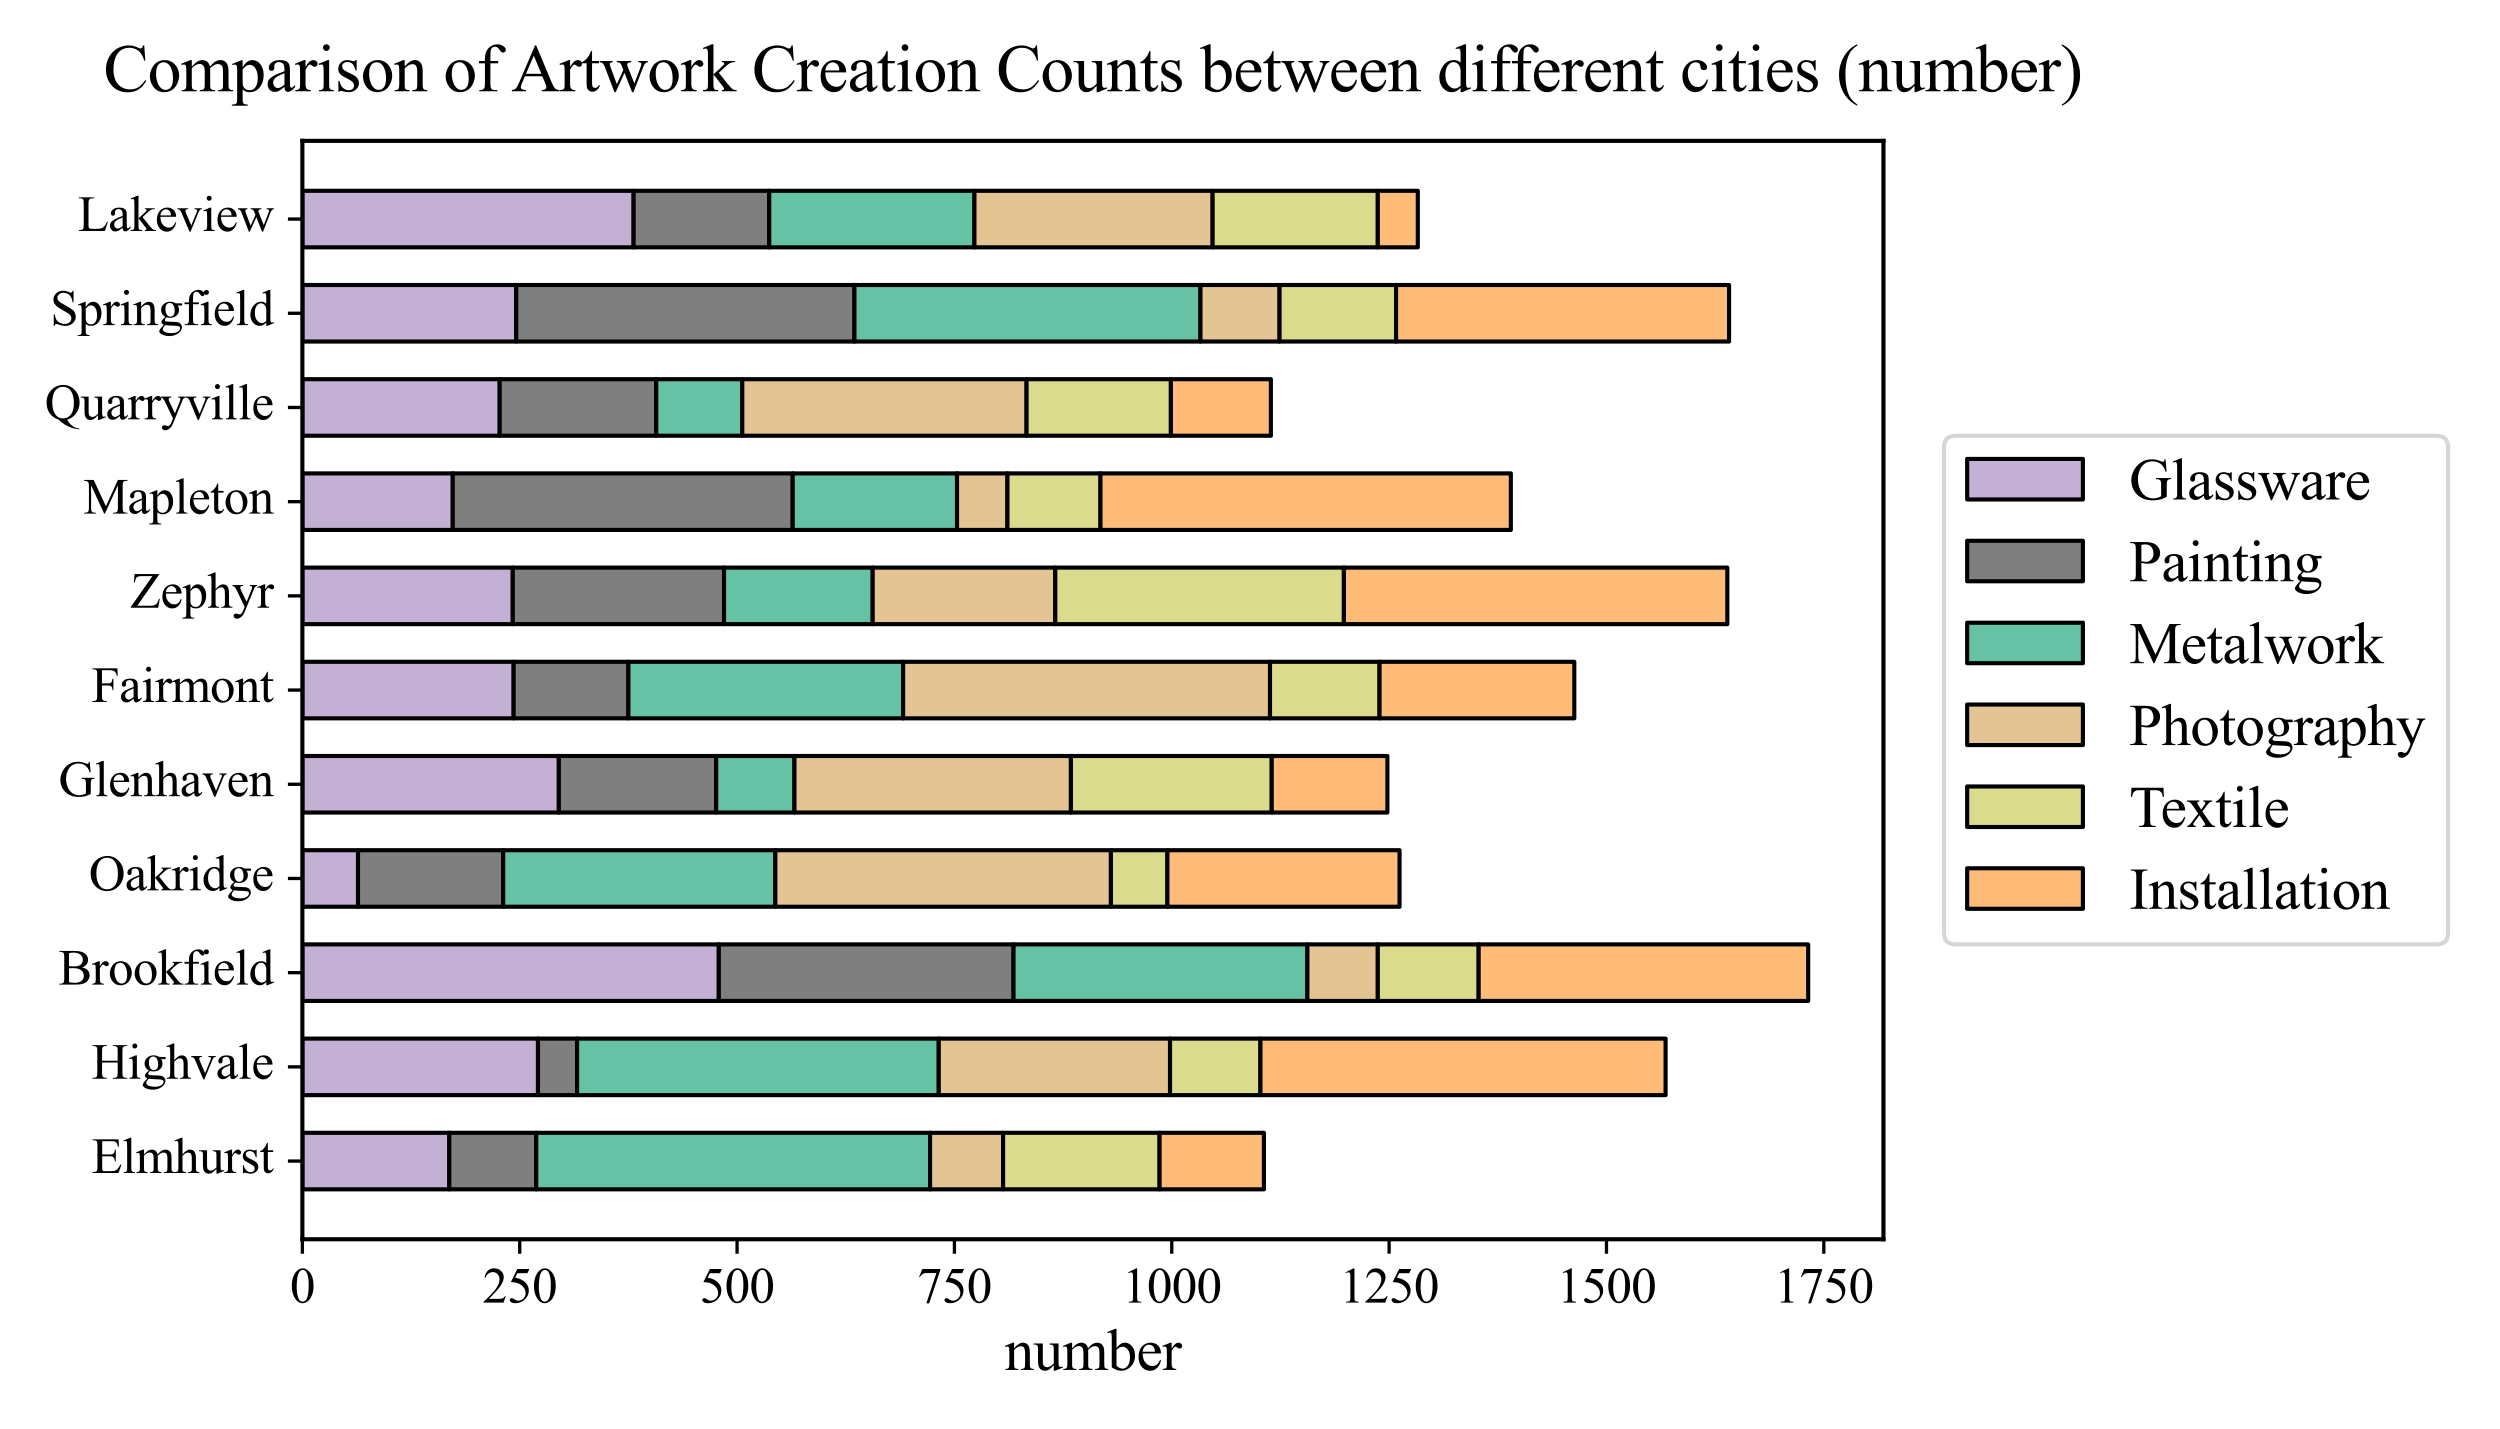 <?xml version="1.0" encoding="utf-8" standalone="no"?>
<!DOCTYPE svg PUBLIC "-//W3C//DTD SVG 1.1//EN"
  "http://www.w3.org/Graphics/SVG/1.1/DTD/svg11.dtd">
<svg xmlns:xlink="http://www.w3.org/1999/xlink" width="604.8pt" height="345.6pt" viewBox="0 0 604.8 345.6" xmlns="http://www.w3.org/2000/svg" version="1.1">
 <defs>
  <style type="text/css">*{stroke-linejoin: round; stroke-linecap: butt}</style>
 </defs>
 <g id="figure_1">
  <g id="patch_1">
   <path d="M 0 345.6 
L 604.8 345.6 
L 604.8 0 
L 0 0 
z
" style="fill: #ffffff"/>
  </g>
  <g id="axes_1">
   <g id="patch_2">
    <path d="M 73.15 299.8 
L 455.646 299.8 
L 455.646 34.08 
L 73.15 34.08 
z
" style="fill: #ffffff"/>
   </g>
   <g id="patch_3">
    <path d="M 73.15 287.722 
L 108.695 287.722 
L 108.695 274.048 
L 73.15 274.048 
z
" clip-path="url(#p276033730c)" style="fill: #c5b0d5; stroke: #000000; stroke-linejoin: miter"/>
   </g>
   <g id="patch_4">
    <path d="M 73.15 264.933 
L 130.148 264.933 
L 130.148 251.259 
L 73.15 251.259 
z
" clip-path="url(#p276033730c)" style="fill: #c5b0d5; stroke: #000000; stroke-linejoin: miter"/>
   </g>
   <g id="patch_5">
    <path d="M 73.15 242.144 
L 173.895 242.144 
L 173.895 228.47 
L 73.15 228.47 
z
" clip-path="url(#p276033730c)" style="fill: #c5b0d5; stroke: #000000; stroke-linejoin: miter"/>
   </g>
   <g id="patch_6">
    <path d="M 73.15 219.355 
L 86.611 219.355 
L 86.611 205.681 
L 73.15 205.681 
z
" clip-path="url(#p276033730c)" style="fill: #c5b0d5; stroke: #000000; stroke-linejoin: miter"/>
   </g>
   <g id="patch_7">
    <path d="M 73.15 196.566 
L 135.196 196.566 
L 135.196 182.892 
L 73.15 182.892 
z
" clip-path="url(#p276033730c)" style="fill: #c5b0d5; stroke: #000000; stroke-linejoin: miter"/>
   </g>
   <g id="patch_8">
    <path d="M 73.15 173.777 
L 124.259 173.777 
L 124.259 160.103 
L 73.15 160.103 
z
" clip-path="url(#p276033730c)" style="fill: #c5b0d5; stroke: #000000; stroke-linejoin: miter"/>
   </g>
   <g id="patch_9">
    <path d="M 73.15 150.988 
L 124.048 150.988 
L 124.048 137.314 
L 73.15 137.314 
z
" clip-path="url(#p276033730c)" style="fill: #c5b0d5; stroke: #000000; stroke-linejoin: miter"/>
   </g>
   <g id="patch_10">
    <path d="M 73.15 128.199 
L 109.536 128.199 
L 109.536 114.525 
L 73.15 114.525 
z
" clip-path="url(#p276033730c)" style="fill: #c5b0d5; stroke: #000000; stroke-linejoin: miter"/>
   </g>
   <g id="patch_11">
    <path d="M 73.15 105.41 
L 120.894 105.41 
L 120.894 91.736 
L 73.15 91.736 
z
" clip-path="url(#p276033730c)" style="fill: #c5b0d5; stroke: #000000; stroke-linejoin: miter"/>
   </g>
   <g id="patch_12">
    <path d="M 73.15 82.621 
L 124.89 82.621 
L 124.89 68.947 
L 73.15 68.947 
z
" clip-path="url(#p276033730c)" style="fill: #c5b0d5; stroke: #000000; stroke-linejoin: miter"/>
   </g>
   <g id="patch_13">
    <path d="M 73.15 59.832 
L 153.284 59.832 
L 153.284 46.158 
L 73.15 46.158 
z
" clip-path="url(#p276033730c)" style="fill: #c5b0d5; stroke: #000000; stroke-linejoin: miter"/>
   </g>
   <g id="patch_14">
    <path d="M 108.695 287.722 
L 129.727 287.722 
L 129.727 274.048 
L 108.695 274.048 
z
" clip-path="url(#p276033730c)" style="fill: #7f7f7f; stroke: #000000; stroke-linejoin: miter"/>
   </g>
   <g id="patch_15">
    <path d="M 130.148 264.933 
L 139.612 264.933 
L 139.612 251.259 
L 130.148 251.259 
z
" clip-path="url(#p276033730c)" style="fill: #7f7f7f; stroke: #000000; stroke-linejoin: miter"/>
   </g>
   <g id="patch_16">
    <path d="M 173.895 242.144 
L 245.195 242.144 
L 245.195 228.47 
L 173.895 228.47 
z
" clip-path="url(#p276033730c)" style="fill: #7f7f7f; stroke: #000000; stroke-linejoin: miter"/>
   </g>
   <g id="patch_17">
    <path d="M 86.611 219.355 
L 121.735 219.355 
L 121.735 205.681 
L 86.611 205.681 
z
" clip-path="url(#p276033730c)" style="fill: #7f7f7f; stroke: #000000; stroke-linejoin: miter"/>
   </g>
   <g id="patch_18">
    <path d="M 135.196 196.566 
L 173.264 196.566 
L 173.264 182.892 
L 135.196 182.892 
z
" clip-path="url(#p276033730c)" style="fill: #7f7f7f; stroke: #000000; stroke-linejoin: miter"/>
   </g>
   <g id="patch_19">
    <path d="M 124.259 173.777 
L 152.022 173.777 
L 152.022 160.103 
L 124.259 160.103 
z
" clip-path="url(#p276033730c)" style="fill: #7f7f7f; stroke: #000000; stroke-linejoin: miter"/>
   </g>
   <g id="patch_20">
    <path d="M 124.048 150.988 
L 175.157 150.988 
L 175.157 137.314 
L 124.048 137.314 
z
" clip-path="url(#p276033730c)" style="fill: #7f7f7f; stroke: #000000; stroke-linejoin: miter"/>
   </g>
   <g id="patch_21">
    <path d="M 109.536 128.199 
L 191.773 128.199 
L 191.773 114.525 
L 109.536 114.525 
z
" clip-path="url(#p276033730c)" style="fill: #7f7f7f; stroke: #000000; stroke-linejoin: miter"/>
   </g>
   <g id="patch_22">
    <path d="M 120.894 105.41 
L 158.752 105.41 
L 158.752 91.736 
L 120.894 91.736 
z
" clip-path="url(#p276033730c)" style="fill: #7f7f7f; stroke: #000000; stroke-linejoin: miter"/>
   </g>
   <g id="patch_23">
    <path d="M 124.89 82.621 
L 206.706 82.621 
L 206.706 68.947 
L 124.89 68.947 
z
" clip-path="url(#p276033730c)" style="fill: #7f7f7f; stroke: #000000; stroke-linejoin: miter"/>
   </g>
   <g id="patch_24">
    <path d="M 153.284 59.832 
L 186.094 59.832 
L 186.094 46.158 
L 153.284 46.158 
z
" clip-path="url(#p276033730c)" style="fill: #7f7f7f; stroke: #000000; stroke-linejoin: miter"/>
   </g>
   <g id="patch_25">
    <path d="M 129.727 287.722 
L 225.004 287.722 
L 225.004 274.048 
L 129.727 274.048 
z
" clip-path="url(#p276033730c)" style="fill: #66c2a5; stroke: #000000; stroke-linejoin: miter"/>
   </g>
   <g id="patch_26">
    <path d="M 139.612 264.933 
L 227.107 264.933 
L 227.107 251.259 
L 139.612 251.259 
z
" clip-path="url(#p276033730c)" style="fill: #66c2a5; stroke: #000000; stroke-linejoin: miter"/>
   </g>
   <g id="patch_27">
    <path d="M 245.195 242.144 
L 316.285 242.144 
L 316.285 228.47 
L 245.195 228.47 
z
" clip-path="url(#p276033730c)" style="fill: #66c2a5; stroke: #000000; stroke-linejoin: miter"/>
   </g>
   <g id="patch_28">
    <path d="M 121.735 219.355 
L 187.566 219.355 
L 187.566 205.681 
L 121.735 205.681 
z
" clip-path="url(#p276033730c)" style="fill: #66c2a5; stroke: #000000; stroke-linejoin: miter"/>
   </g>
   <g id="patch_29">
    <path d="M 173.264 196.566 
L 192.194 196.566 
L 192.194 182.892 
L 173.264 182.892 
z
" clip-path="url(#p276033730c)" style="fill: #66c2a5; stroke: #000000; stroke-linejoin: miter"/>
   </g>
   <g id="patch_30">
    <path d="M 152.022 173.777 
L 218.484 173.777 
L 218.484 160.103 
L 152.022 160.103 
z
" clip-path="url(#p276033730c)" style="fill: #66c2a5; stroke: #000000; stroke-linejoin: miter"/>
   </g>
   <g id="patch_31">
    <path d="M 175.157 150.988 
L 211.123 150.988 
L 211.123 137.314 
L 175.157 137.314 
z
" clip-path="url(#p276033730c)" style="fill: #66c2a5; stroke: #000000; stroke-linejoin: miter"/>
   </g>
   <g id="patch_32">
    <path d="M 191.773 128.199 
L 231.524 128.199 
L 231.524 114.525 
L 191.773 114.525 
z
" clip-path="url(#p276033730c)" style="fill: #66c2a5; stroke: #000000; stroke-linejoin: miter"/>
   </g>
   <g id="patch_33">
    <path d="M 158.752 105.41 
L 179.574 105.41 
L 179.574 91.736 
L 158.752 91.736 
z
" clip-path="url(#p276033730c)" style="fill: #66c2a5; stroke: #000000; stroke-linejoin: miter"/>
   </g>
   <g id="patch_34">
    <path d="M 206.706 82.621 
L 290.415 82.621 
L 290.415 68.947 
L 206.706 68.947 
z
" clip-path="url(#p276033730c)" style="fill: #66c2a5; stroke: #000000; stroke-linejoin: miter"/>
   </g>
   <g id="patch_35">
    <path d="M 186.094 59.832 
L 235.731 59.832 
L 235.731 46.158 
L 186.094 46.158 
z
" clip-path="url(#p276033730c)" style="fill: #66c2a5; stroke: #000000; stroke-linejoin: miter"/>
   </g>
   <g id="patch_36">
    <path d="M 225.004 287.722 
L 242.671 287.722 
L 242.671 274.048 
L 225.004 274.048 
z
" clip-path="url(#p276033730c)" style="fill: #e5c494; stroke: #000000; stroke-linejoin: miter"/>
   </g>
   <g id="patch_37">
    <path d="M 227.107 264.933 
L 283.054 264.933 
L 283.054 251.259 
L 227.107 251.259 
z
" clip-path="url(#p276033730c)" style="fill: #e5c494; stroke: #000000; stroke-linejoin: miter"/>
   </g>
   <g id="patch_38">
    <path d="M 316.285 242.144 
L 333.321 242.144 
L 333.321 228.47 
L 316.285 228.47 
z
" clip-path="url(#p276033730c)" style="fill: #e5c494; stroke: #000000; stroke-linejoin: miter"/>
   </g>
   <g id="patch_39">
    <path d="M 187.566 219.355 
L 268.752 219.355 
L 268.752 205.681 
L 187.566 205.681 
z
" clip-path="url(#p276033730c)" style="fill: #e5c494; stroke: #000000; stroke-linejoin: miter"/>
   </g>
   <g id="patch_40">
    <path d="M 192.194 196.566 
L 259.077 196.566 
L 259.077 182.892 
L 192.194 182.892 
z
" clip-path="url(#p276033730c)" style="fill: #e5c494; stroke: #000000; stroke-linejoin: miter"/>
   </g>
   <g id="patch_41">
    <path d="M 218.484 173.777 
L 307.241 173.777 
L 307.241 160.103 
L 218.484 160.103 
z
" clip-path="url(#p276033730c)" style="fill: #e5c494; stroke: #000000; stroke-linejoin: miter"/>
   </g>
   <g id="patch_42">
    <path d="M 211.123 150.988 
L 255.291 150.988 
L 255.291 137.314 
L 211.123 137.314 
z
" clip-path="url(#p276033730c)" style="fill: #e5c494; stroke: #000000; stroke-linejoin: miter"/>
   </g>
   <g id="patch_43">
    <path d="M 231.524 128.199 
L 243.723 128.199 
L 243.723 114.525 
L 231.524 114.525 
z
" clip-path="url(#p276033730c)" style="fill: #e5c494; stroke: #000000; stroke-linejoin: miter"/>
   </g>
   <g id="patch_44">
    <path d="M 179.574 105.41 
L 248.35 105.41 
L 248.35 91.736 
L 179.574 91.736 
z
" clip-path="url(#p276033730c)" style="fill: #e5c494; stroke: #000000; stroke-linejoin: miter"/>
   </g>
   <g id="patch_45">
    <path d="M 290.415 82.621 
L 309.554 82.621 
L 309.554 68.947 
L 290.415 68.947 
z
" clip-path="url(#p276033730c)" style="fill: #e5c494; stroke: #000000; stroke-linejoin: miter"/>
   </g>
   <g id="patch_46">
    <path d="M 235.731 59.832 
L 293.359 59.832 
L 293.359 46.158 
L 235.731 46.158 
z
" clip-path="url(#p276033730c)" style="fill: #e5c494; stroke: #000000; stroke-linejoin: miter"/>
   </g>
   <g id="patch_47">
    <path d="M 242.671 287.722 
L 280.53 287.722 
L 280.53 274.048 
L 242.671 274.048 
z
" clip-path="url(#p276033730c)" style="fill: #dbdb8d; stroke: #000000; stroke-linejoin: miter"/>
   </g>
   <g id="patch_48">
    <path d="M 283.054 264.933 
L 304.927 264.933 
L 304.927 251.259 
L 283.054 251.259 
z
" clip-path="url(#p276033730c)" style="fill: #dbdb8d; stroke: #000000; stroke-linejoin: miter"/>
   </g>
   <g id="patch_49">
    <path d="M 333.321 242.144 
L 357.719 242.144 
L 357.719 228.47 
L 333.321 228.47 
z
" clip-path="url(#p276033730c)" style="fill: #dbdb8d; stroke: #000000; stroke-linejoin: miter"/>
   </g>
   <g id="patch_50">
    <path d="M 268.752 219.355 
L 282.423 219.355 
L 282.423 205.681 
L 268.752 205.681 
z
" clip-path="url(#p276033730c)" style="fill: #dbdb8d; stroke: #000000; stroke-linejoin: miter"/>
   </g>
   <g id="patch_51">
    <path d="M 259.077 196.566 
L 307.661 196.566 
L 307.661 182.892 
L 259.077 182.892 
z
" clip-path="url(#p276033730c)" style="fill: #dbdb8d; stroke: #000000; stroke-linejoin: miter"/>
   </g>
   <g id="patch_52">
    <path d="M 307.241 173.777 
L 333.742 173.777 
L 333.742 160.103 
L 307.241 160.103 
z
" clip-path="url(#p276033730c)" style="fill: #dbdb8d; stroke: #000000; stroke-linejoin: miter"/>
   </g>
   <g id="patch_53">
    <path d="M 255.291 150.988 
L 325.118 150.988 
L 325.118 137.314 
L 255.291 137.314 
z
" clip-path="url(#p276033730c)" style="fill: #dbdb8d; stroke: #000000; stroke-linejoin: miter"/>
   </g>
   <g id="patch_54">
    <path d="M 243.723 128.199 
L 266.228 128.199 
L 266.228 114.525 
L 243.723 114.525 
z
" clip-path="url(#p276033730c)" style="fill: #dbdb8d; stroke: #000000; stroke-linejoin: miter"/>
   </g>
   <g id="patch_55">
    <path d="M 248.35 105.41 
L 283.264 105.41 
L 283.264 91.736 
L 248.35 91.736 
z
" clip-path="url(#p276033730c)" style="fill: #dbdb8d; stroke: #000000; stroke-linejoin: miter"/>
   </g>
   <g id="patch_56">
    <path d="M 309.554 82.621 
L 337.738 82.621 
L 337.738 68.947 
L 309.554 68.947 
z
" clip-path="url(#p276033730c)" style="fill: #dbdb8d; stroke: #000000; stroke-linejoin: miter"/>
   </g>
   <g id="patch_57">
    <path d="M 293.359 59.832 
L 333.321 59.832 
L 333.321 46.158 
L 293.359 46.158 
z
" clip-path="url(#p276033730c)" style="fill: #dbdb8d; stroke: #000000; stroke-linejoin: miter"/>
   </g>
   <g id="patch_58">
    <path d="M 280.53 287.722 
L 305.769 287.722 
L 305.769 274.048 
L 280.53 274.048 
z
" clip-path="url(#p276033730c)" style="fill: #ffbb78; stroke: #000000; stroke-linejoin: miter"/>
   </g>
   <g id="patch_59">
    <path d="M 304.927 264.933 
L 402.938 264.933 
L 402.938 251.259 
L 304.927 251.259 
z
" clip-path="url(#p276033730c)" style="fill: #ffbb78; stroke: #000000; stroke-linejoin: miter"/>
   </g>
   <g id="patch_60">
    <path d="M 357.719 242.144 
L 437.432 242.144 
L 437.432 228.47 
L 357.719 228.47 
z
" clip-path="url(#p276033730c)" style="fill: #ffbb78; stroke: #000000; stroke-linejoin: miter"/>
   </g>
   <g id="patch_61">
    <path d="M 282.423 219.355 
L 338.579 219.355 
L 338.579 205.681 
L 282.423 205.681 
z
" clip-path="url(#p276033730c)" style="fill: #ffbb78; stroke: #000000; stroke-linejoin: miter"/>
   </g>
   <g id="patch_62">
    <path d="M 307.661 196.566 
L 335.635 196.566 
L 335.635 182.892 
L 307.661 182.892 
z
" clip-path="url(#p276033730c)" style="fill: #ffbb78; stroke: #000000; stroke-linejoin: miter"/>
   </g>
   <g id="patch_63">
    <path d="M 333.742 173.777 
L 380.854 173.777 
L 380.854 160.103 
L 333.742 160.103 
z
" clip-path="url(#p276033730c)" style="fill: #ffbb78; stroke: #000000; stroke-linejoin: miter"/>
   </g>
   <g id="patch_64">
    <path d="M 325.118 150.988 
L 417.871 150.988 
L 417.871 137.314 
L 325.118 137.314 
z
" clip-path="url(#p276033730c)" style="fill: #ffbb78; stroke: #000000; stroke-linejoin: miter"/>
   </g>
   <g id="patch_65">
    <path d="M 266.228 128.199 
L 365.501 128.199 
L 365.501 114.525 
L 266.228 114.525 
z
" clip-path="url(#p276033730c)" style="fill: #ffbb78; stroke: #000000; stroke-linejoin: miter"/>
   </g>
   <g id="patch_66">
    <path d="M 283.264 105.41 
L 307.451 105.41 
L 307.451 91.736 
L 283.264 91.736 
z
" clip-path="url(#p276033730c)" style="fill: #ffbb78; stroke: #000000; stroke-linejoin: miter"/>
   </g>
   <g id="patch_67">
    <path d="M 337.738 82.621 
L 418.292 82.621 
L 418.292 68.947 
L 337.738 68.947 
z
" clip-path="url(#p276033730c)" style="fill: #ffbb78; stroke: #000000; stroke-linejoin: miter"/>
   </g>
   <g id="patch_68">
    <path d="M 333.321 59.832 
L 342.996 59.832 
L 342.996 46.158 
L 333.321 46.158 
z
" clip-path="url(#p276033730c)" style="fill: #ffbb78; stroke: #000000; stroke-linejoin: miter"/>
   </g>
   <g id="matplotlib.axis_1">
    <g id="xtick_1">
     <g id="line2d_1">
      <defs>
       <path id="m9cd5416a36" d="M 0 0 
L 0 3.5 
" style="stroke: #000000; stroke-width: 0.8"/>
      </defs>
      <g>
       <use xlink:href="#m9cd5416a36" x="73.15" y="299.8" style="stroke: #000000; stroke-width: 0.8"/>
      </g>
     </g>
     <g id="text_1">
      <!-- 0 -->
      <g transform="translate(70.15 315.132) scale(0.12 -0.12)">
       <defs>
        <path id="TimesNewRomanPSMT-30" d="M 231 2094 
Q 231 2819 450 3342 
Q 669 3866 1031 4122 
Q 1313 4325 1613 4325 
Q 2100 4325 2488 3828 
Q 2972 3213 2972 2159 
Q 2972 1422 2759 906 
Q 2547 391 2217 158 
Q 1888 -75 1581 -75 
Q 975 -75 572 641 
Q 231 1244 231 2094 
z
M 844 2016 
Q 844 1141 1059 588 
Q 1238 122 1591 122 
Q 1759 122 1940 273 
Q 2122 425 2216 781 
Q 2359 1319 2359 2297 
Q 2359 3022 2209 3506 
Q 2097 3866 1919 4016 
Q 1791 4119 1609 4119 
Q 1397 4119 1231 3928 
Q 1006 3669 925 3112 
Q 844 2556 844 2016 
z
" transform="scale(0.016)"/>
       </defs>
       <use xlink:href="#TimesNewRomanPSMT-30"/>
      </g>
     </g>
    </g>
    <g id="xtick_2">
     <g id="line2d_2">
      <g>
       <use xlink:href="#m9cd5416a36" x="125.731" y="299.8" style="stroke: #000000; stroke-width: 0.8"/>
      </g>
     </g>
     <g id="text_2">
      <!-- 250 -->
      <g transform="translate(116.731 315.132) scale(0.12 -0.12)">
       <defs>
        <path id="TimesNewRomanPSMT-32" d="M 2934 816 
L 2638 0 
L 138 0 
L 138 116 
Q 1241 1122 1691 1759 
Q 2141 2397 2141 2925 
Q 2141 3328 1894 3587 
Q 1647 3847 1303 3847 
Q 991 3847 742 3664 
Q 494 3481 375 3128 
L 259 3128 
Q 338 3706 661 4015 
Q 984 4325 1469 4325 
Q 1984 4325 2329 3994 
Q 2675 3663 2675 3213 
Q 2675 2891 2525 2569 
Q 2294 2063 1775 1497 
Q 997 647 803 472 
L 1909 472 
Q 2247 472 2383 497 
Q 2519 522 2628 598 
Q 2738 675 2819 816 
L 2934 816 
z
" transform="scale(0.016)"/>
        <path id="TimesNewRomanPSMT-35" d="M 2778 4238 
L 2534 3706 
L 1259 3706 
L 981 3138 
Q 1809 3016 2294 2522 
Q 2709 2097 2709 1522 
Q 2709 1188 2573 903 
Q 2438 619 2231 419 
Q 2025 219 1772 97 
Q 1413 -75 1034 -75 
Q 653 -75 479 54 
Q 306 184 306 341 
Q 306 428 378 495 
Q 450 563 559 563 
Q 641 563 702 538 
Q 763 513 909 409 
Q 1144 247 1384 247 
Q 1750 247 2026 523 
Q 2303 800 2303 1197 
Q 2303 1581 2056 1914 
Q 1809 2247 1375 2428 
Q 1034 2569 447 2591 
L 1259 4238 
L 2778 4238 
z
" transform="scale(0.016)"/>
       </defs>
       <use xlink:href="#TimesNewRomanPSMT-32"/>
       <use xlink:href="#TimesNewRomanPSMT-35" x="50"/>
       <use xlink:href="#TimesNewRomanPSMT-30" x="100"/>
      </g>
     </g>
    </g>
    <g id="xtick_3">
     <g id="line2d_3">
      <g>
       <use xlink:href="#m9cd5416a36" x="178.312" y="299.8" style="stroke: #000000; stroke-width: 0.8"/>
      </g>
     </g>
     <g id="text_3">
      <!-- 500 -->
      <g transform="translate(169.312 315.132) scale(0.12 -0.12)">
       <use xlink:href="#TimesNewRomanPSMT-35"/>
       <use xlink:href="#TimesNewRomanPSMT-30" x="50"/>
       <use xlink:href="#TimesNewRomanPSMT-30" x="100"/>
      </g>
     </g>
    </g>
    <g id="xtick_4">
     <g id="line2d_4">
      <g>
       <use xlink:href="#m9cd5416a36" x="230.893" y="299.8" style="stroke: #000000; stroke-width: 0.8"/>
      </g>
     </g>
     <g id="text_4">
      <!-- 750 -->
      <g transform="translate(221.893 315.132) scale(0.12 -0.12)">
       <defs>
        <path id="TimesNewRomanPSMT-37" d="M 644 4238 
L 2916 4238 
L 2916 4119 
L 1503 -88 
L 1153 -88 
L 2419 3728 
L 1253 3728 
Q 900 3728 750 3644 
Q 488 3500 328 3200 
L 238 3234 
L 644 4238 
z
" transform="scale(0.016)"/>
       </defs>
       <use xlink:href="#TimesNewRomanPSMT-37"/>
       <use xlink:href="#TimesNewRomanPSMT-35" x="50"/>
       <use xlink:href="#TimesNewRomanPSMT-30" x="100"/>
      </g>
     </g>
    </g>
    <g id="xtick_5">
     <g id="line2d_5">
      <g>
       <use xlink:href="#m9cd5416a36" x="283.474" y="299.8" style="stroke: #000000; stroke-width: 0.8"/>
      </g>
     </g>
     <g id="text_5">
      <!-- 1000 -->
      <g transform="translate(271.474 315.132) scale(0.12 -0.12)">
       <defs>
        <path id="TimesNewRomanPSMT-31" d="M 750 3822 
L 1781 4325 
L 1884 4325 
L 1884 747 
Q 1884 391 1914 303 
Q 1944 216 2037 169 
Q 2131 122 2419 116 
L 2419 0 
L 825 0 
L 825 116 
Q 1125 122 1212 167 
Q 1300 213 1334 289 
Q 1369 366 1369 747 
L 1369 3034 
Q 1369 3497 1338 3628 
Q 1316 3728 1258 3775 
Q 1200 3822 1119 3822 
Q 1003 3822 797 3725 
L 750 3822 
z
" transform="scale(0.016)"/>
       </defs>
       <use xlink:href="#TimesNewRomanPSMT-31"/>
       <use xlink:href="#TimesNewRomanPSMT-30" x="50"/>
       <use xlink:href="#TimesNewRomanPSMT-30" x="100"/>
       <use xlink:href="#TimesNewRomanPSMT-30" x="150"/>
      </g>
     </g>
    </g>
    <g id="xtick_6">
     <g id="line2d_6">
      <g>
       <use xlink:href="#m9cd5416a36" x="336.055" y="299.8" style="stroke: #000000; stroke-width: 0.8"/>
      </g>
     </g>
     <g id="text_6">
      <!-- 1250 -->
      <g transform="translate(324.055 315.132) scale(0.12 -0.12)">
       <use xlink:href="#TimesNewRomanPSMT-31"/>
       <use xlink:href="#TimesNewRomanPSMT-32" x="50"/>
       <use xlink:href="#TimesNewRomanPSMT-35" x="100"/>
       <use xlink:href="#TimesNewRomanPSMT-30" x="150"/>
      </g>
     </g>
    </g>
    <g id="xtick_7">
     <g id="line2d_7">
      <g>
       <use xlink:href="#m9cd5416a36" x="388.636" y="299.8" style="stroke: #000000; stroke-width: 0.8"/>
      </g>
     </g>
     <g id="text_7">
      <!-- 1500 -->
      <g transform="translate(376.636 315.132) scale(0.12 -0.12)">
       <use xlink:href="#TimesNewRomanPSMT-31"/>
       <use xlink:href="#TimesNewRomanPSMT-35" x="50"/>
       <use xlink:href="#TimesNewRomanPSMT-30" x="100"/>
       <use xlink:href="#TimesNewRomanPSMT-30" x="150"/>
      </g>
     </g>
    </g>
    <g id="xtick_8">
     <g id="line2d_8">
      <g>
       <use xlink:href="#m9cd5416a36" x="441.217" y="299.8" style="stroke: #000000; stroke-width: 0.8"/>
      </g>
     </g>
     <g id="text_8">
      <!-- 1750 -->
      <g transform="translate(429.217 315.132) scale(0.12 -0.12)">
       <use xlink:href="#TimesNewRomanPSMT-31"/>
       <use xlink:href="#TimesNewRomanPSMT-37" x="50"/>
       <use xlink:href="#TimesNewRomanPSMT-35" x="100"/>
       <use xlink:href="#TimesNewRomanPSMT-30" x="150"/>
      </g>
     </g>
    </g>
    <g id="text_9">
     <!-- number -->
     <g transform="translate(243.015 331.421) scale(0.14 -0.14)">
      <defs>
       <path id="TimesNewRomanPSMT-6e" d="M 1034 2341 
Q 1538 2947 1994 2947 
Q 2228 2947 2397 2830 
Q 2566 2713 2666 2444 
Q 2734 2256 2734 1869 
L 2734 647 
Q 2734 375 2778 278 
Q 2813 200 2889 156 
Q 2966 113 3172 113 
L 3172 0 
L 1756 0 
L 1756 113 
L 1816 113 
Q 2016 113 2095 173 
Q 2175 234 2206 353 
Q 2219 400 2219 647 
L 2219 1819 
Q 2219 2209 2117 2386 
Q 2016 2563 1775 2563 
Q 1403 2563 1034 2156 
L 1034 647 
Q 1034 356 1069 288 
Q 1113 197 1189 155 
Q 1266 113 1500 113 
L 1500 0 
L 84 0 
L 84 113 
L 147 113 
Q 366 113 442 223 
Q 519 334 519 647 
L 519 1709 
Q 519 2225 495 2337 
Q 472 2450 423 2490 
Q 375 2531 294 2531 
Q 206 2531 84 2484 
L 38 2597 
L 900 2947 
L 1034 2947 
L 1034 2341 
z
" transform="scale(0.016)"/>
       <path id="TimesNewRomanPSMT-75" d="M 2709 2863 
L 2709 1128 
Q 2709 631 2732 520 
Q 2756 409 2807 365 
Q 2859 322 2928 322 
Q 3025 322 3147 375 
L 3191 266 
L 2334 -88 
L 2194 -88 
L 2194 519 
Q 1825 119 1631 15 
Q 1438 -88 1222 -88 
Q 981 -88 804 51 
Q 628 191 559 409 
Q 491 628 491 1028 
L 491 2306 
Q 491 2509 447 2587 
Q 403 2666 317 2708 
Q 231 2750 6 2747 
L 6 2863 
L 1009 2863 
L 1009 947 
Q 1009 547 1148 422 
Q 1288 297 1484 297 
Q 1619 297 1789 381 
Q 1959 466 2194 703 
L 2194 2325 
Q 2194 2569 2105 2655 
Q 2016 2741 1734 2747 
L 1734 2863 
L 2709 2863 
z
" transform="scale(0.016)"/>
       <path id="TimesNewRomanPSMT-6d" d="M 1050 2338 
Q 1363 2650 1419 2697 
Q 1559 2816 1721 2881 
Q 1884 2947 2044 2947 
Q 2313 2947 2506 2790 
Q 2700 2634 2766 2338 
Q 3088 2713 3309 2830 
Q 3531 2947 3766 2947 
Q 3994 2947 4170 2830 
Q 4347 2713 4450 2447 
Q 4519 2266 4519 1878 
L 4519 647 
Q 4519 378 4559 278 
Q 4591 209 4675 161 
Q 4759 113 4950 113 
L 4950 0 
L 3538 0 
L 3538 113 
L 3597 113 
Q 3781 113 3884 184 
Q 3956 234 3988 344 
Q 4000 397 4000 647 
L 4000 1878 
Q 4000 2228 3916 2372 
Q 3794 2572 3525 2572 
Q 3359 2572 3192 2489 
Q 3025 2406 2788 2181 
L 2781 2147 
L 2788 2013 
L 2788 647 
Q 2788 353 2820 281 
Q 2853 209 2943 161 
Q 3034 113 3253 113 
L 3253 0 
L 1806 0 
L 1806 113 
Q 2044 113 2133 169 
Q 2222 225 2256 338 
Q 2272 391 2272 647 
L 2272 1878 
Q 2272 2228 2169 2381 
Q 2031 2581 1784 2581 
Q 1616 2581 1450 2491 
Q 1191 2353 1050 2181 
L 1050 647 
Q 1050 366 1089 281 
Q 1128 197 1204 155 
Q 1281 113 1516 113 
L 1516 0 
L 100 0 
L 100 113 
Q 297 113 375 155 
Q 453 197 493 289 
Q 534 381 534 647 
L 534 1741 
Q 534 2213 506 2350 
Q 484 2453 437 2492 
Q 391 2531 309 2531 
Q 222 2531 100 2484 
L 53 2597 
L 916 2947 
L 1050 2947 
L 1050 2338 
z
" transform="scale(0.016)"/>
       <path id="TimesNewRomanPSMT-62" d="M 984 2369 
Q 1400 2947 1881 2947 
Q 2322 2947 2650 2570 
Q 2978 2194 2978 1541 
Q 2978 778 2472 313 
Q 2038 -88 1503 -88 
Q 1253 -88 995 3 
Q 738 94 469 275 
L 469 3241 
Q 469 3728 445 3840 
Q 422 3953 372 3993 
Q 322 4034 247 4034 
Q 159 4034 28 3984 
L -16 4094 
L 844 4444 
L 984 4444 
L 984 2369 
z
M 984 2169 
L 984 456 
Q 1144 300 1314 220 
Q 1484 141 1663 141 
Q 1947 141 2192 453 
Q 2438 766 2438 1363 
Q 2438 1913 2192 2208 
Q 1947 2503 1634 2503 
Q 1469 2503 1303 2419 
Q 1178 2356 984 2169 
z
" transform="scale(0.016)"/>
       <path id="TimesNewRomanPSMT-65" d="M 681 1784 
Q 678 1147 991 784 
Q 1303 422 1725 422 
Q 2006 422 2214 576 
Q 2422 731 2563 1106 
L 2659 1044 
Q 2594 616 2278 264 
Q 1963 -88 1488 -88 
Q 972 -88 605 314 
Q 238 716 238 1394 
Q 238 2128 614 2539 
Q 991 2950 1559 2950 
Q 2041 2950 2350 2633 
Q 2659 2316 2659 1784 
L 681 1784 
z
M 681 1966 
L 2006 1966 
Q 1991 2241 1941 2353 
Q 1863 2528 1708 2628 
Q 1553 2728 1384 2728 
Q 1125 2728 920 2526 
Q 716 2325 681 1966 
z
" transform="scale(0.016)"/>
       <path id="TimesNewRomanPSMT-72" d="M 1038 2947 
L 1038 2303 
Q 1397 2947 1775 2947 
Q 1947 2947 2059 2842 
Q 2172 2738 2172 2600 
Q 2172 2478 2090 2393 
Q 2009 2309 1897 2309 
Q 1788 2309 1652 2417 
Q 1516 2525 1450 2525 
Q 1394 2525 1328 2463 
Q 1188 2334 1038 2041 
L 1038 669 
Q 1038 431 1097 309 
Q 1138 225 1241 169 
Q 1344 113 1538 113 
L 1538 0 
L 72 0 
L 72 113 
Q 291 113 397 181 
Q 475 231 506 341 
Q 522 394 522 644 
L 522 1753 
Q 522 2253 501 2348 
Q 481 2444 426 2487 
Q 372 2531 291 2531 
Q 194 2531 72 2484 
L 41 2597 
L 906 2947 
L 1038 2947 
z
" transform="scale(0.016)"/>
      </defs>
      <use xlink:href="#TimesNewRomanPSMT-6e"/>
      <use xlink:href="#TimesNewRomanPSMT-75" x="50"/>
      <use xlink:href="#TimesNewRomanPSMT-6d" x="100"/>
      <use xlink:href="#TimesNewRomanPSMT-62" x="177.783"/>
      <use xlink:href="#TimesNewRomanPSMT-65" x="227.783"/>
      <use xlink:href="#TimesNewRomanPSMT-72" x="272.168"/>
     </g>
    </g>
   </g>
   <g id="matplotlib.axis_2">
    <g id="ytick_1">
     <g id="line2d_9">
      <defs>
       <path id="mb1f918d268" d="M 0 0 
L -3.5 0 
" style="stroke: #000000; stroke-width: 0.8"/>
      </defs>
      <g>
       <use xlink:href="#mb1f918d268" x="73.15" y="280.885" style="stroke: #000000; stroke-width: 0.8"/>
      </g>
     </g>
     <g id="text_10">
      <!-- Elmhurst -->
      <g transform="translate(22.153 283.768) scale(0.12 -0.12)">
       <defs>
        <path id="TimesNewRomanPSMT-45" d="M 1338 4006 
L 1338 2331 
L 2269 2331 
Q 2631 2331 2753 2441 
Q 2916 2584 2934 2947 
L 3050 2947 
L 3050 1472 
L 2934 1472 
Q 2891 1781 2847 1869 
Q 2791 1978 2662 2040 
Q 2534 2103 2269 2103 
L 1338 2103 
L 1338 706 
Q 1338 425 1363 364 
Q 1388 303 1450 267 
Q 1513 231 1688 231 
L 2406 231 
Q 2766 231 2928 281 
Q 3091 331 3241 478 
Q 3434 672 3638 1063 
L 3763 1063 
L 3397 0 
L 131 0 
L 131 116 
L 281 116 
Q 431 116 566 188 
Q 666 238 702 338 
Q 738 438 738 747 
L 738 3500 
Q 738 3903 656 3997 
Q 544 4122 281 4122 
L 131 4122 
L 131 4238 
L 3397 4238 
L 3444 3309 
L 3322 3309 
Q 3256 3644 3176 3769 
Q 3097 3894 2941 3959 
Q 2816 4006 2500 4006 
L 1338 4006 
z
" transform="scale(0.016)"/>
        <path id="TimesNewRomanPSMT-6c" d="M 1184 4444 
L 1184 647 
Q 1184 378 1223 290 
Q 1263 203 1344 158 
Q 1425 113 1647 113 
L 1647 0 
L 244 0 
L 244 113 
Q 441 113 512 153 
Q 584 194 625 287 
Q 666 381 666 647 
L 666 3247 
Q 666 3731 644 3842 
Q 622 3953 573 3993 
Q 525 4034 450 4034 
Q 369 4034 244 3984 
L 191 4094 
L 1044 4444 
L 1184 4444 
z
" transform="scale(0.016)"/>
        <path id="TimesNewRomanPSMT-68" d="M 1041 4444 
L 1041 2350 
Q 1388 2731 1591 2839 
Q 1794 2947 1997 2947 
Q 2241 2947 2416 2812 
Q 2591 2678 2675 2391 
Q 2734 2191 2734 1659 
L 2734 647 
Q 2734 375 2778 275 
Q 2809 200 2884 156 
Q 2959 113 3159 113 
L 3159 0 
L 1753 0 
L 1753 113 
L 1819 113 
Q 2019 113 2097 173 
Q 2175 234 2206 353 
Q 2216 403 2216 647 
L 2216 1659 
Q 2216 2128 2167 2275 
Q 2119 2422 2012 2495 
Q 1906 2569 1756 2569 
Q 1603 2569 1437 2487 
Q 1272 2406 1041 2159 
L 1041 647 
Q 1041 353 1073 281 
Q 1106 209 1195 161 
Q 1284 113 1503 113 
L 1503 0 
L 84 0 
L 84 113 
Q 275 113 384 172 
Q 447 203 484 290 
Q 522 378 522 647 
L 522 3238 
Q 522 3728 498 3840 
Q 475 3953 426 3993 
Q 378 4034 297 4034 
Q 231 4034 84 3984 
L 41 4094 
L 897 4444 
L 1041 4444 
z
" transform="scale(0.016)"/>
        <path id="TimesNewRomanPSMT-73" d="M 2050 2947 
L 2050 1972 
L 1947 1972 
Q 1828 2431 1642 2597 
Q 1456 2763 1169 2763 
Q 950 2763 815 2647 
Q 681 2531 681 2391 
Q 681 2216 781 2091 
Q 878 1963 1175 1819 
L 1631 1597 
Q 2266 1288 2266 781 
Q 2266 391 1970 151 
Q 1675 -88 1309 -88 
Q 1047 -88 709 6 
Q 606 38 541 38 
Q 469 38 428 -44 
L 325 -44 
L 325 978 
L 428 978 
Q 516 541 762 319 
Q 1009 97 1316 97 
Q 1531 97 1667 223 
Q 1803 350 1803 528 
Q 1803 744 1651 891 
Q 1500 1038 1047 1263 
Q 594 1488 453 1669 
Q 313 1847 313 2119 
Q 313 2472 555 2709 
Q 797 2947 1181 2947 
Q 1350 2947 1591 2875 
Q 1750 2828 1803 2828 
Q 1853 2828 1881 2850 
Q 1909 2872 1947 2947 
L 2050 2947 
z
" transform="scale(0.016)"/>
        <path id="TimesNewRomanPSMT-74" d="M 1031 3803 
L 1031 2863 
L 1700 2863 
L 1700 2644 
L 1031 2644 
L 1031 788 
Q 1031 509 1111 412 
Q 1191 316 1316 316 
Q 1419 316 1516 380 
Q 1613 444 1666 569 
L 1788 569 
Q 1678 263 1478 108 
Q 1278 -47 1066 -47 
Q 922 -47 784 33 
Q 647 113 581 261 
Q 516 409 516 719 
L 516 2644 
L 63 2644 
L 63 2747 
Q 234 2816 414 2980 
Q 594 3144 734 3369 
Q 806 3488 934 3803 
L 1031 3803 
z
" transform="scale(0.016)"/>
       </defs>
       <use xlink:href="#TimesNewRomanPSMT-45"/>
       <use xlink:href="#TimesNewRomanPSMT-6c" x="61.084"/>
       <use xlink:href="#TimesNewRomanPSMT-6d" x="88.867"/>
       <use xlink:href="#TimesNewRomanPSMT-68" x="166.65"/>
       <use xlink:href="#TimesNewRomanPSMT-75" x="216.65"/>
       <use xlink:href="#TimesNewRomanPSMT-72" x="266.65"/>
       <use xlink:href="#TimesNewRomanPSMT-73" x="299.951"/>
       <use xlink:href="#TimesNewRomanPSMT-74" x="338.867"/>
      </g>
     </g>
    </g>
    <g id="ytick_2">
     <g id="line2d_10">
      <g>
       <use xlink:href="#mb1f918d268" x="73.15" y="258.096" style="stroke: #000000; stroke-width: 0.8"/>
      </g>
     </g>
     <g id="text_11">
      <!-- Highvale -->
      <g transform="translate(22.163 260.968) scale(0.12 -0.12)">
       <defs>
        <path id="TimesNewRomanPSMT-48" d="M 1316 2272 
L 3284 2272 
L 3284 3484 
Q 3284 3809 3244 3913 
Q 3213 3991 3113 4047 
Q 2978 4122 2828 4122 
L 2678 4122 
L 2678 4238 
L 4491 4238 
L 4491 4122 
L 4341 4122 
Q 4191 4122 4056 4050 
Q 3956 4000 3920 3898 
Q 3884 3797 3884 3484 
L 3884 750 
Q 3884 428 3925 325 
Q 3956 247 4053 191 
Q 4191 116 4341 116 
L 4491 116 
L 4491 0 
L 2678 0 
L 2678 116 
L 2828 116 
Q 3088 116 3206 269 
Q 3284 369 3284 750 
L 3284 2041 
L 1316 2041 
L 1316 750 
Q 1316 428 1356 325 
Q 1388 247 1488 191 
Q 1622 116 1772 116 
L 1925 116 
L 1925 0 
L 109 0 
L 109 116 
L 259 116 
Q 522 116 641 269 
Q 716 369 716 750 
L 716 3484 
Q 716 3809 675 3913 
Q 644 3991 547 4047 
Q 409 4122 259 4122 
L 109 4122 
L 109 4238 
L 1925 4238 
L 1925 4122 
L 1772 4122 
Q 1622 4122 1488 4050 
Q 1391 4000 1353 3898 
Q 1316 3797 1316 3484 
L 1316 2272 
z
" transform="scale(0.016)"/>
        <path id="TimesNewRomanPSMT-69" d="M 928 4444 
Q 1059 4444 1151 4351 
Q 1244 4259 1244 4128 
Q 1244 3997 1151 3903 
Q 1059 3809 928 3809 
Q 797 3809 703 3903 
Q 609 3997 609 4128 
Q 609 4259 701 4351 
Q 794 4444 928 4444 
z
M 1188 2947 
L 1188 647 
Q 1188 378 1227 289 
Q 1266 200 1342 156 
Q 1419 113 1622 113 
L 1622 0 
L 231 0 
L 231 113 
Q 441 113 512 153 
Q 584 194 626 287 
Q 669 381 669 647 
L 669 1750 
Q 669 2216 641 2353 
Q 619 2453 572 2492 
Q 525 2531 444 2531 
Q 356 2531 231 2484 
L 188 2597 
L 1050 2947 
L 1188 2947 
z
" transform="scale(0.016)"/>
        <path id="TimesNewRomanPSMT-67" d="M 966 1044 
Q 703 1172 562 1401 
Q 422 1631 422 1909 
Q 422 2334 742 2640 
Q 1063 2947 1563 2947 
Q 1972 2947 2272 2747 
L 2878 2747 
Q 3013 2747 3034 2739 
Q 3056 2731 3066 2713 
Q 3084 2684 3084 2613 
Q 3084 2531 3069 2500 
Q 3059 2484 3036 2475 
Q 3013 2466 2878 2466 
L 2506 2466 
Q 2681 2241 2681 1891 
Q 2681 1491 2375 1206 
Q 2069 922 1553 922 
Q 1341 922 1119 984 
Q 981 866 932 777 
Q 884 688 884 625 
Q 884 572 936 522 
Q 988 472 1138 450 
Q 1225 438 1575 428 
Q 2219 413 2409 384 
Q 2700 344 2873 169 
Q 3047 -6 3047 -263 
Q 3047 -616 2716 -925 
Q 2228 -1381 1444 -1381 
Q 841 -1381 425 -1109 
Q 191 -953 191 -784 
Q 191 -709 225 -634 
Q 278 -519 444 -313 
Q 466 -284 763 25 
Q 600 122 533 198 
Q 466 275 466 372 
Q 466 481 555 628 
Q 644 775 966 1044 
z
M 1509 2797 
Q 1278 2797 1122 2612 
Q 966 2428 966 2047 
Q 966 1553 1178 1281 
Q 1341 1075 1591 1075 
Q 1828 1075 1981 1253 
Q 2134 1431 2134 1813 
Q 2134 2309 1919 2591 
Q 1759 2797 1509 2797 
z
M 934 0 
Q 788 -159 713 -296 
Q 638 -434 638 -550 
Q 638 -700 819 -813 
Q 1131 -1006 1722 -1006 
Q 2284 -1006 2551 -807 
Q 2819 -609 2819 -384 
Q 2819 -222 2659 -153 
Q 2497 -84 2016 -72 
Q 1313 -53 934 0 
z
" transform="scale(0.016)"/>
        <path id="TimesNewRomanPSMT-76" d="M 53 2863 
L 1400 2863 
L 1400 2747 
L 1313 2747 
Q 1191 2747 1127 2687 
Q 1063 2628 1063 2528 
Q 1063 2419 1128 2269 
L 1794 688 
L 2463 2328 
Q 2534 2503 2534 2594 
Q 2534 2638 2509 2666 
Q 2475 2713 2422 2730 
Q 2369 2747 2206 2747 
L 2206 2863 
L 3141 2863 
L 3141 2747 
Q 2978 2734 2916 2681 
Q 2806 2588 2719 2369 
L 1703 -88 
L 1575 -88 
L 553 2328 
Q 484 2497 421 2570 
Q 359 2644 263 2694 
Q 209 2722 53 2747 
L 53 2863 
z
" transform="scale(0.016)"/>
        <path id="TimesNewRomanPSMT-61" d="M 1822 413 
Q 1381 72 1269 19 
Q 1100 -59 909 -59 
Q 613 -59 420 144 
Q 228 347 228 678 
Q 228 888 322 1041 
Q 450 1253 767 1440 
Q 1084 1628 1822 1897 
L 1822 2009 
Q 1822 2438 1686 2597 
Q 1550 2756 1291 2756 
Q 1094 2756 978 2650 
Q 859 2544 859 2406 
L 866 2225 
Q 866 2081 792 2003 
Q 719 1925 600 1925 
Q 484 1925 411 2006 
Q 338 2088 338 2228 
Q 338 2497 613 2722 
Q 888 2947 1384 2947 
Q 1766 2947 2009 2819 
Q 2194 2722 2281 2516 
Q 2338 2381 2338 1966 
L 2338 994 
Q 2338 584 2353 492 
Q 2369 400 2405 369 
Q 2441 338 2488 338 
Q 2538 338 2575 359 
Q 2641 400 2828 588 
L 2828 413 
Q 2478 -56 2159 -56 
Q 2006 -56 1915 50 
Q 1825 156 1822 413 
z
M 1822 616 
L 1822 1706 
Q 1350 1519 1213 1441 
Q 966 1303 859 1153 
Q 753 1003 753 825 
Q 753 600 887 451 
Q 1022 303 1197 303 
Q 1434 303 1822 616 
z
" transform="scale(0.016)"/>
       </defs>
       <use xlink:href="#TimesNewRomanPSMT-48"/>
       <use xlink:href="#TimesNewRomanPSMT-69" x="72.217"/>
       <use xlink:href="#TimesNewRomanPSMT-67" x="100"/>
       <use xlink:href="#TimesNewRomanPSMT-68" x="150"/>
       <use xlink:href="#TimesNewRomanPSMT-76" x="200"/>
       <use xlink:href="#TimesNewRomanPSMT-61" x="250"/>
       <use xlink:href="#TimesNewRomanPSMT-6c" x="294.385"/>
       <use xlink:href="#TimesNewRomanPSMT-65" x="322.168"/>
      </g>
     </g>
    </g>
    <g id="ytick_3">
     <g id="line2d_11">
      <g>
       <use xlink:href="#mb1f918d268" x="73.15" y="235.307" style="stroke: #000000; stroke-width: 0.8"/>
      </g>
     </g>
     <g id="text_12">
      <!-- Brookfield -->
      <g transform="translate(14.16 238.19) scale(0.12 -0.12)">
       <defs>
        <path id="TimesNewRomanPSMT-42" d="M 2956 2163 
Q 3397 2069 3616 1863 
Q 3919 1575 3919 1159 
Q 3919 844 3719 555 
Q 3519 266 3170 133 
Q 2822 0 2106 0 
L 106 0 
L 106 116 
L 266 116 
Q 531 116 647 284 
Q 719 394 719 750 
L 719 3488 
Q 719 3881 628 3984 
Q 506 4122 266 4122 
L 106 4122 
L 106 4238 
L 1938 4238 
Q 2450 4238 2759 4163 
Q 3228 4050 3475 3764 
Q 3722 3478 3722 3106 
Q 3722 2788 3528 2536 
Q 3334 2284 2956 2163 
z
M 1319 2331 
Q 1434 2309 1582 2298 
Q 1731 2288 1909 2288 
Q 2366 2288 2595 2386 
Q 2825 2484 2947 2687 
Q 3069 2891 3069 3131 
Q 3069 3503 2766 3765 
Q 2463 4028 1881 4028 
Q 1569 4028 1319 3959 
L 1319 2331 
z
M 1319 306 
Q 1681 222 2034 222 
Q 2600 222 2897 476 
Q 3194 731 3194 1106 
Q 3194 1353 3059 1581 
Q 2925 1809 2622 1940 
Q 2319 2072 1872 2072 
Q 1678 2072 1540 2065 
Q 1403 2059 1319 2044 
L 1319 306 
z
" transform="scale(0.016)"/>
        <path id="TimesNewRomanPSMT-6f" d="M 1600 2947 
Q 2250 2947 2644 2453 
Q 2978 2031 2978 1484 
Q 2978 1100 2793 706 
Q 2609 313 2286 112 
Q 1963 -88 1566 -88 
Q 919 -88 538 428 
Q 216 863 216 1403 
Q 216 1797 411 2186 
Q 606 2575 925 2761 
Q 1244 2947 1600 2947 
z
M 1503 2744 
Q 1338 2744 1170 2645 
Q 1003 2547 900 2300 
Q 797 2053 797 1666 
Q 797 1041 1045 587 
Q 1294 134 1700 134 
Q 2003 134 2200 384 
Q 2397 634 2397 1244 
Q 2397 2006 2069 2444 
Q 1847 2744 1503 2744 
z
" transform="scale(0.016)"/>
        <path id="TimesNewRomanPSMT-6b" d="M 1047 4444 
L 1047 1597 
L 1775 2259 
Q 2006 2472 2044 2528 
Q 2069 2566 2069 2603 
Q 2069 2666 2017 2711 
Q 1966 2756 1847 2763 
L 1847 2863 
L 3091 2863 
L 3091 2763 
Q 2834 2756 2664 2684 
Q 2494 2613 2291 2428 
L 1556 1750 
L 2291 822 
Q 2597 438 2703 334 
Q 2853 188 2966 144 
Q 3044 113 3238 113 
L 3238 0 
L 1847 0 
L 1847 113 
Q 1966 116 2008 148 
Q 2050 181 2050 241 
Q 2050 313 1925 472 
L 1047 1594 
L 1047 644 
Q 1047 366 1086 278 
Q 1125 191 1197 153 
Q 1269 116 1509 113 
L 1509 0 
L 53 0 
L 53 113 
Q 272 113 381 166 
Q 447 200 481 272 
Q 528 375 528 628 
L 528 3234 
Q 528 3731 506 3842 
Q 484 3953 434 3995 
Q 384 4038 303 4038 
Q 238 4038 106 3984 
L 53 4094 
L 903 4444 
L 1047 4444 
z
" transform="scale(0.016)"/>
        <path id="TimesNewRomanPSMT-66" d="M 1319 2638 
L 1319 756 
Q 1319 356 1406 250 
Q 1522 113 1716 113 
L 1975 113 
L 1975 0 
L 266 0 
L 266 113 
L 394 113 
Q 519 113 622 175 
Q 725 238 764 344 
Q 803 450 803 756 
L 803 2638 
L 247 2638 
L 247 2863 
L 803 2863 
L 803 3050 
Q 803 3478 940 3775 
Q 1078 4072 1361 4255 
Q 1644 4438 1997 4438 
Q 2325 4438 2600 4225 
Q 2781 4084 2781 3909 
Q 2781 3816 2700 3733 
Q 2619 3650 2525 3650 
Q 2453 3650 2373 3701 
Q 2294 3753 2178 3923 
Q 2063 4094 1966 4153 
Q 1869 4213 1750 4213 
Q 1606 4213 1506 4136 
Q 1406 4059 1362 3898 
Q 1319 3738 1319 3069 
L 1319 2863 
L 2056 2863 
L 2056 2638 
L 1319 2638 
z
" transform="scale(0.016)"/>
        <path id="TimesNewRomanPSMT-64" d="M 2222 322 
Q 2013 103 1813 7 
Q 1613 -88 1381 -88 
Q 913 -88 563 304 
Q 213 697 213 1313 
Q 213 1928 600 2439 
Q 988 2950 1597 2950 
Q 1975 2950 2222 2709 
L 2222 3238 
Q 2222 3728 2198 3840 
Q 2175 3953 2125 3993 
Q 2075 4034 2000 4034 
Q 1919 4034 1784 3984 
L 1744 4094 
L 2597 4444 
L 2738 4444 
L 2738 1134 
Q 2738 631 2761 520 
Q 2784 409 2836 365 
Q 2888 322 2956 322 
Q 3041 322 3181 375 
L 3216 266 
L 2366 -88 
L 2222 -88 
L 2222 322 
z
M 2222 541 
L 2222 2016 
Q 2203 2228 2109 2403 
Q 2016 2578 1861 2667 
Q 1706 2756 1559 2756 
Q 1284 2756 1069 2509 
Q 784 2184 784 1559 
Q 784 928 1059 592 
Q 1334 256 1672 256 
Q 1956 256 2222 541 
z
" transform="scale(0.016)"/>
       </defs>
       <use xlink:href="#TimesNewRomanPSMT-42"/>
       <use xlink:href="#TimesNewRomanPSMT-72" x="66.699"/>
       <use xlink:href="#TimesNewRomanPSMT-6f" x="100"/>
       <use xlink:href="#TimesNewRomanPSMT-6f" x="150"/>
       <use xlink:href="#TimesNewRomanPSMT-6b" x="200"/>
       <use xlink:href="#TimesNewRomanPSMT-66" x="250"/>
       <use xlink:href="#TimesNewRomanPSMT-69" x="283.301"/>
       <use xlink:href="#TimesNewRomanPSMT-65" x="311.084"/>
       <use xlink:href="#TimesNewRomanPSMT-6c" x="355.469"/>
       <use xlink:href="#TimesNewRomanPSMT-64" x="383.252"/>
      </g>
     </g>
    </g>
    <g id="ytick_4">
     <g id="line2d_12">
      <g>
       <use xlink:href="#mb1f918d268" x="73.15" y="212.518" style="stroke: #000000; stroke-width: 0.8"/>
      </g>
     </g>
     <g id="text_13">
      <!-- Oakridge -->
      <g transform="translate(21.501 215.39) scale(0.12 -0.12)">
       <defs>
        <path id="TimesNewRomanPSMT-4f" d="M 2341 4334 
Q 3166 4334 3770 3707 
Q 4375 3081 4375 2144 
Q 4375 1178 3765 540 
Q 3156 -97 2291 -97 
Q 1416 -97 820 525 
Q 225 1147 225 2134 
Q 225 3144 913 3781 
Q 1509 4334 2341 4334 
z
M 2281 4106 
Q 1713 4106 1369 3684 
Q 941 3159 941 2147 
Q 941 1109 1384 550 
Q 1725 125 2284 125 
Q 2881 125 3270 590 
Q 3659 1056 3659 2059 
Q 3659 3147 3231 3681 
Q 2888 4106 2281 4106 
z
" transform="scale(0.016)"/>
       </defs>
       <use xlink:href="#TimesNewRomanPSMT-4f"/>
       <use xlink:href="#TimesNewRomanPSMT-61" x="72.217"/>
       <use xlink:href="#TimesNewRomanPSMT-6b" x="116.602"/>
       <use xlink:href="#TimesNewRomanPSMT-72" x="166.602"/>
       <use xlink:href="#TimesNewRomanPSMT-69" x="199.902"/>
       <use xlink:href="#TimesNewRomanPSMT-64" x="227.686"/>
       <use xlink:href="#TimesNewRomanPSMT-67" x="277.686"/>
       <use xlink:href="#TimesNewRomanPSMT-65" x="327.686"/>
      </g>
     </g>
    </g>
    <g id="ytick_5">
     <g id="line2d_13">
      <g>
       <use xlink:href="#mb1f918d268" x="73.15" y="189.729" style="stroke: #000000; stroke-width: 0.8"/>
      </g>
     </g>
     <g id="text_14">
      <!-- Glenhaven -->
      <g transform="translate(14.169 192.612) scale(0.12 -0.12)">
       <defs>
        <path id="TimesNewRomanPSMT-47" d="M 3928 4334 
L 4038 2997 
L 3928 2997 
Q 3763 3497 3500 3750 
Q 3122 4116 2528 4116 
Q 1719 4116 1297 3475 
Q 944 2934 944 2188 
Q 944 1581 1178 1081 
Q 1413 581 1792 348 
Q 2172 116 2572 116 
Q 2806 116 3025 175 
Q 3244 234 3447 350 
L 3447 1575 
Q 3447 1894 3398 1992 
Q 3350 2091 3248 2142 
Q 3147 2194 2891 2194 
L 2891 2313 
L 4531 2313 
L 4531 2194 
L 4453 2194 
Q 4209 2194 4119 2031 
Q 4056 1916 4056 1575 
L 4056 278 
Q 3697 84 3347 -6 
Q 2997 -97 2569 -97 
Q 1341 -97 703 691 
Q 225 1281 225 2053 
Q 225 2613 494 3125 
Q 813 3734 1369 4063 
Q 1834 4334 2469 4334 
Q 2700 4334 2889 4296 
Q 3078 4259 3425 4131 
Q 3600 4066 3659 4066 
Q 3719 4066 3761 4120 
Q 3803 4175 3813 4334 
L 3928 4334 
z
" transform="scale(0.016)"/>
       </defs>
       <use xlink:href="#TimesNewRomanPSMT-47"/>
       <use xlink:href="#TimesNewRomanPSMT-6c" x="72.217"/>
       <use xlink:href="#TimesNewRomanPSMT-65" x="100"/>
       <use xlink:href="#TimesNewRomanPSMT-6e" x="144.385"/>
       <use xlink:href="#TimesNewRomanPSMT-68" x="194.385"/>
       <use xlink:href="#TimesNewRomanPSMT-61" x="244.385"/>
       <use xlink:href="#TimesNewRomanPSMT-76" x="288.77"/>
       <use xlink:href="#TimesNewRomanPSMT-65" x="338.77"/>
       <use xlink:href="#TimesNewRomanPSMT-6e" x="383.154"/>
      </g>
     </g>
    </g>
    <g id="ytick_6">
     <g id="line2d_14">
      <g>
       <use xlink:href="#mb1f918d268" x="73.15" y="166.94" style="stroke: #000000; stroke-width: 0.8"/>
      </g>
     </g>
     <g id="text_15">
      <!-- Fairmont -->
      <g transform="translate(22.153 169.823) scale(0.12 -0.12)">
       <defs>
        <path id="TimesNewRomanPSMT-46" d="M 1309 4006 
L 1309 2341 
L 2081 2341 
Q 2347 2341 2470 2458 
Q 2594 2575 2634 2922 
L 2750 2922 
L 2750 1488 
L 2634 1488 
Q 2631 1734 2570 1850 
Q 2509 1966 2401 2023 
Q 2294 2081 2081 2081 
L 1309 2081 
L 1309 750 
Q 1309 428 1350 325 
Q 1381 247 1481 191 
Q 1619 116 1769 116 
L 1922 116 
L 1922 0 
L 103 0 
L 103 116 
L 253 116 
Q 516 116 634 269 
Q 709 369 709 750 
L 709 3488 
Q 709 3809 669 3913 
Q 638 3991 541 4047 
Q 406 4122 253 4122 
L 103 4122 
L 103 4238 
L 3256 4238 
L 3297 3306 
L 3188 3306 
Q 3106 3603 2998 3742 
Q 2891 3881 2733 3943 
Q 2575 4006 2244 4006 
L 1309 4006 
z
" transform="scale(0.016)"/>
       </defs>
       <use xlink:href="#TimesNewRomanPSMT-46"/>
       <use xlink:href="#TimesNewRomanPSMT-61" x="55.615"/>
       <use xlink:href="#TimesNewRomanPSMT-69" x="100"/>
       <use xlink:href="#TimesNewRomanPSMT-72" x="127.783"/>
       <use xlink:href="#TimesNewRomanPSMT-6d" x="161.084"/>
       <use xlink:href="#TimesNewRomanPSMT-6f" x="238.867"/>
       <use xlink:href="#TimesNewRomanPSMT-6e" x="288.867"/>
       <use xlink:href="#TimesNewRomanPSMT-74" x="338.867"/>
      </g>
     </g>
    </g>
    <g id="ytick_7">
     <g id="line2d_15">
      <g>
       <use xlink:href="#mb1f918d268" x="73.15" y="144.151" style="stroke: #000000; stroke-width: 0.8"/>
      </g>
     </g>
     <g id="text_16">
      <!-- Zephyr -->
      <g transform="translate(31.498 147.023) scale(0.12 -0.12)">
       <defs>
        <path id="TimesNewRomanPSMT-5a" d="M 3681 4238 
L 897 256 
L 2634 256 
Q 3034 256 3248 431 
Q 3463 606 3628 1141 
L 3731 1122 
L 3531 0 
L 81 0 
L 81 116 
L 2800 3984 
L 1444 3984 
Q 1106 3984 954 3911 
Q 803 3838 723 3698 
Q 644 3559 578 3178 
L 459 3178 
L 547 4238 
L 3681 4238 
z
" transform="scale(0.016)"/>
        <path id="TimesNewRomanPSMT-70" d="M -6 2578 
L 875 2934 
L 994 2934 
L 994 2266 
Q 1216 2644 1439 2795 
Q 1663 2947 1909 2947 
Q 2341 2947 2628 2609 
Q 2981 2197 2981 1534 
Q 2981 794 2556 309 
Q 2206 -88 1675 -88 
Q 1444 -88 1275 -22 
Q 1150 25 994 166 
L 994 -706 
Q 994 -1000 1030 -1079 
Q 1066 -1159 1155 -1206 
Q 1244 -1253 1478 -1253 
L 1478 -1369 
L -22 -1369 
L -22 -1253 
L 56 -1253 
Q 228 -1256 350 -1188 
Q 409 -1153 442 -1076 
Q 475 -1000 475 -688 
L 475 2019 
Q 475 2297 450 2372 
Q 425 2447 370 2484 
Q 316 2522 222 2522 
Q 147 2522 31 2478 
L -6 2578 
z
M 994 2081 
L 994 1013 
Q 994 666 1022 556 
Q 1066 375 1236 237 
Q 1406 100 1666 100 
Q 1978 100 2172 344 
Q 2425 663 2425 1241 
Q 2425 1897 2138 2250 
Q 1938 2494 1663 2494 
Q 1513 2494 1366 2419 
Q 1253 2363 994 2081 
z
" transform="scale(0.016)"/>
        <path id="TimesNewRomanPSMT-79" d="M 38 2863 
L 1372 2863 
L 1372 2747 
L 1306 2747 
Q 1166 2747 1095 2686 
Q 1025 2625 1025 2534 
Q 1025 2413 1128 2197 
L 1825 753 
L 2466 2334 
Q 2519 2463 2519 2588 
Q 2519 2644 2497 2672 
Q 2472 2706 2419 2726 
Q 2366 2747 2231 2747 
L 2231 2863 
L 3163 2863 
L 3163 2747 
Q 3047 2734 2984 2696 
Q 2922 2659 2847 2556 
Q 2819 2513 2741 2316 
L 1575 -541 
Q 1406 -956 1132 -1168 
Q 859 -1381 606 -1381 
Q 422 -1381 303 -1275 
Q 184 -1169 184 -1031 
Q 184 -900 270 -820 
Q 356 -741 506 -741 
Q 609 -741 788 -809 
Q 913 -856 944 -856 
Q 1038 -856 1148 -759 
Q 1259 -663 1372 -384 
L 1575 113 
L 547 2272 
Q 500 2369 397 2513 
Q 319 2622 269 2659 
Q 197 2709 38 2747 
L 38 2863 
z
" transform="scale(0.016)"/>
       </defs>
       <use xlink:href="#TimesNewRomanPSMT-5a"/>
       <use xlink:href="#TimesNewRomanPSMT-65" x="61.084"/>
       <use xlink:href="#TimesNewRomanPSMT-70" x="105.469"/>
       <use xlink:href="#TimesNewRomanPSMT-68" x="155.469"/>
       <use xlink:href="#TimesNewRomanPSMT-79" x="205.469"/>
       <use xlink:href="#TimesNewRomanPSMT-72" x="255.469"/>
      </g>
     </g>
    </g>
    <g id="ytick_8">
     <g id="line2d_16">
      <g>
       <use xlink:href="#mb1f918d268" x="73.15" y="121.362" style="stroke: #000000; stroke-width: 0.8"/>
      </g>
     </g>
     <g id="text_17">
      <!-- Mapleton -->
      <g transform="translate(20.158 124.245) scale(0.12 -0.12)">
       <defs>
        <path id="TimesNewRomanPSMT-4d" d="M 2619 0 
L 981 3566 
L 981 734 
Q 981 344 1066 247 
Q 1181 116 1431 116 
L 1581 116 
L 1581 0 
L 106 0 
L 106 116 
L 256 116 
Q 525 116 638 278 
Q 706 378 706 734 
L 706 3503 
Q 706 3784 644 3909 
Q 600 4000 483 4061 
Q 366 4122 106 4122 
L 106 4238 
L 1306 4238 
L 2844 922 
L 4356 4238 
L 5556 4238 
L 5556 4122 
L 5409 4122 
Q 5138 4122 5025 3959 
Q 4956 3859 4956 3503 
L 4956 734 
Q 4956 344 5044 247 
Q 5159 116 5409 116 
L 5556 116 
L 5556 0 
L 3756 0 
L 3756 116 
L 3906 116 
Q 4178 116 4288 278 
Q 4356 378 4356 734 
L 4356 3566 
L 2722 0 
L 2619 0 
z
" transform="scale(0.016)"/>
       </defs>
       <use xlink:href="#TimesNewRomanPSMT-4d"/>
       <use xlink:href="#TimesNewRomanPSMT-61" x="88.916"/>
       <use xlink:href="#TimesNewRomanPSMT-70" x="133.301"/>
       <use xlink:href="#TimesNewRomanPSMT-6c" x="183.301"/>
       <use xlink:href="#TimesNewRomanPSMT-65" x="211.084"/>
       <use xlink:href="#TimesNewRomanPSMT-74" x="255.469"/>
       <use xlink:href="#TimesNewRomanPSMT-6f" x="283.252"/>
       <use xlink:href="#TimesNewRomanPSMT-6e" x="333.252"/>
      </g>
     </g>
    </g>
    <g id="ytick_9">
     <g id="line2d_17">
      <g>
       <use xlink:href="#mb1f918d268" x="73.15" y="98.573" style="stroke: #000000; stroke-width: 0.8"/>
      </g>
     </g>
     <g id="text_18">
      <!-- Quarryville -->
      <g transform="translate(10.838 101.444) scale(0.12 -0.12)">
       <defs>
        <path id="TimesNewRomanPSMT-51" d="M 2819 -47 
Q 3138 -597 3508 -856 
Q 3878 -1116 4350 -1153 
L 4350 -1253 
Q 3919 -1238 3428 -1080 
Q 2938 -922 2498 -642 
Q 2059 -363 1741 -47 
Q 1291 134 1028 338 
Q 647 641 436 1083 
Q 225 1525 225 2128 
Q 225 3078 840 3706 
Q 1456 4334 2331 4334 
Q 3163 4334 3770 3704 
Q 4378 3075 4378 2116 
Q 4378 1338 3945 750 
Q 3513 163 2819 -47 
z
M 2294 4094 
Q 1725 4094 1378 3688 
Q 941 3178 941 2128 
Q 941 1100 1384 544 
Q 1728 116 2294 116 
Q 2881 116 3241 544 
Q 3663 1050 3663 2038 
Q 3663 2797 3431 3316 
Q 3253 3716 2958 3905 
Q 2663 4094 2294 4094 
z
" transform="scale(0.016)"/>
       </defs>
       <use xlink:href="#TimesNewRomanPSMT-51"/>
       <use xlink:href="#TimesNewRomanPSMT-75" x="72.217"/>
       <use xlink:href="#TimesNewRomanPSMT-61" x="122.217"/>
       <use xlink:href="#TimesNewRomanPSMT-72" x="166.602"/>
       <use xlink:href="#TimesNewRomanPSMT-72" x="199.902"/>
       <use xlink:href="#TimesNewRomanPSMT-79" x="233.203"/>
       <use xlink:href="#TimesNewRomanPSMT-76" x="283.203"/>
       <use xlink:href="#TimesNewRomanPSMT-69" x="333.203"/>
       <use xlink:href="#TimesNewRomanPSMT-6c" x="360.986"/>
       <use xlink:href="#TimesNewRomanPSMT-6c" x="388.77"/>
       <use xlink:href="#TimesNewRomanPSMT-65" x="416.553"/>
      </g>
     </g>
    </g>
    <g id="ytick_10">
     <g id="line2d_18">
      <g>
       <use xlink:href="#mb1f918d268" x="73.15" y="75.784" style="stroke: #000000; stroke-width: 0.8"/>
      </g>
     </g>
     <g id="text_19">
      <!-- Springfield -->
      <g transform="translate(12.158 78.655) scale(0.12 -0.12)">
       <defs>
        <path id="TimesNewRomanPSMT-53" d="M 2934 4334 
L 2934 2869 
L 2819 2869 
Q 2763 3291 2617 3541 
Q 2472 3791 2203 3937 
Q 1934 4084 1647 4084 
Q 1322 4084 1109 3886 
Q 897 3688 897 3434 
Q 897 3241 1031 3081 
Q 1225 2847 1953 2456 
Q 2547 2138 2764 1967 
Q 2981 1797 3098 1565 
Q 3216 1334 3216 1081 
Q 3216 600 2842 251 
Q 2469 -97 1881 -97 
Q 1697 -97 1534 -69 
Q 1438 -53 1133 45 
Q 828 144 747 144 
Q 669 144 623 97 
Q 578 50 556 -97 
L 441 -97 
L 441 1356 
L 556 1356 
Q 638 900 775 673 
Q 913 447 1195 297 
Q 1478 147 1816 147 
Q 2206 147 2432 353 
Q 2659 559 2659 841 
Q 2659 997 2573 1156 
Q 2488 1316 2306 1453 
Q 2184 1547 1640 1851 
Q 1097 2156 867 2337 
Q 638 2519 519 2737 
Q 400 2956 400 3219 
Q 400 3675 750 4004 
Q 1100 4334 1641 4334 
Q 1978 4334 2356 4169 
Q 2531 4091 2603 4091 
Q 2684 4091 2736 4139 
Q 2788 4188 2819 4334 
L 2934 4334 
z
" transform="scale(0.016)"/>
       </defs>
       <use xlink:href="#TimesNewRomanPSMT-53"/>
       <use xlink:href="#TimesNewRomanPSMT-70" x="55.615"/>
       <use xlink:href="#TimesNewRomanPSMT-72" x="105.615"/>
       <use xlink:href="#TimesNewRomanPSMT-69" x="138.916"/>
       <use xlink:href="#TimesNewRomanPSMT-6e" x="166.699"/>
       <use xlink:href="#TimesNewRomanPSMT-67" x="216.699"/>
       <use xlink:href="#TimesNewRomanPSMT-66" x="266.699"/>
       <use xlink:href="#TimesNewRomanPSMT-69" x="300"/>
       <use xlink:href="#TimesNewRomanPSMT-65" x="327.783"/>
       <use xlink:href="#TimesNewRomanPSMT-6c" x="372.168"/>
       <use xlink:href="#TimesNewRomanPSMT-64" x="399.951"/>
      </g>
     </g>
    </g>
    <g id="ytick_11">
     <g id="line2d_19">
      <g>
       <use xlink:href="#mb1f918d268" x="73.15" y="52.995" style="stroke: #000000; stroke-width: 0.8"/>
      </g>
     </g>
     <g id="text_20">
      <!-- Lakeview -->
      <g transform="translate(18.84 55.878) scale(0.12 -0.12)">
       <defs>
        <path id="TimesNewRomanPSMT-4c" d="M 3669 1172 
L 3772 1150 
L 3409 0 
L 128 0 
L 128 116 
L 288 116 
Q 556 116 672 291 
Q 738 391 738 753 
L 738 3488 
Q 738 3884 650 3984 
Q 528 4122 288 4122 
L 128 4122 
L 128 4238 
L 2047 4238 
L 2047 4122 
Q 1709 4125 1573 4059 
Q 1438 3994 1388 3894 
Q 1338 3794 1338 3416 
L 1338 753 
Q 1338 494 1388 397 
Q 1425 331 1503 300 
Q 1581 269 1991 269 
L 2300 269 
Q 2788 269 2984 341 
Q 3181 413 3343 595 
Q 3506 778 3669 1172 
z
" transform="scale(0.016)"/>
        <path id="TimesNewRomanPSMT-77" d="M 41 2863 
L 1241 2863 
L 1241 2747 
Q 1075 2734 1023 2687 
Q 972 2641 972 2553 
Q 972 2456 1025 2319 
L 1638 672 
L 2253 2013 
L 2091 2434 
Q 2016 2622 1894 2694 
Q 1825 2738 1638 2747 
L 1638 2863 
L 3000 2863 
L 3000 2747 
Q 2775 2738 2681 2666 
Q 2619 2616 2619 2506 
Q 2619 2444 2644 2378 
L 3294 734 
L 3897 2319 
Q 3959 2488 3959 2588 
Q 3959 2647 3898 2694 
Q 3838 2741 3659 2747 
L 3659 2863 
L 4563 2863 
L 4563 2747 
Q 4291 2706 4163 2378 
L 3206 -88 
L 3078 -88 
L 2363 1741 
L 1528 -88 
L 1413 -88 
L 494 2319 
Q 403 2547 315 2626 
Q 228 2706 41 2747 
L 41 2863 
z
" transform="scale(0.016)"/>
       </defs>
       <use xlink:href="#TimesNewRomanPSMT-4c"/>
       <use xlink:href="#TimesNewRomanPSMT-61" x="61.084"/>
       <use xlink:href="#TimesNewRomanPSMT-6b" x="105.469"/>
       <use xlink:href="#TimesNewRomanPSMT-65" x="155.469"/>
       <use xlink:href="#TimesNewRomanPSMT-76" x="199.854"/>
       <use xlink:href="#TimesNewRomanPSMT-69" x="249.854"/>
       <use xlink:href="#TimesNewRomanPSMT-65" x="277.637"/>
       <use xlink:href="#TimesNewRomanPSMT-77" x="322.021"/>
      </g>
     </g>
    </g>
   </g>
   <g id="patch_69">
    <path d="M 73.15 299.8 
L 73.15 34.08 
" style="fill: none; stroke: #000000; stroke-linejoin: miter; stroke-linecap: square"/>
   </g>
   <g id="patch_70">
    <path d="M 455.646 299.8 
L 455.646 34.08 
" style="fill: none; stroke: #000000; stroke-linejoin: miter; stroke-linecap: square"/>
   </g>
   <g id="patch_71">
    <path d="M 73.15 299.8 
L 455.646 299.8 
" style="fill: none; stroke: #000000; stroke-linejoin: miter; stroke-linecap: square"/>
   </g>
   <g id="patch_72">
    <path d="M 73.15 34.08 
L 455.646 34.08 
" style="fill: none; stroke: #000000; stroke-linejoin: miter; stroke-linecap: square"/>
   </g>
   <g id="text_21">
    <!-- Comparison of Artwork Creation Counts between different cities (number) -->
    <g transform="translate(25.038 22.08) scale(0.16 -0.16)">
     <defs>
      <path id="TimesNewRomanPSMT-43" d="M 3853 4334 
L 3950 2894 
L 3853 2894 
Q 3659 3541 3300 3825 
Q 2941 4109 2438 4109 
Q 2016 4109 1675 3895 
Q 1334 3681 1139 3212 
Q 944 2744 944 2047 
Q 944 1472 1128 1050 
Q 1313 628 1683 403 
Q 2053 178 2528 178 
Q 2941 178 3256 354 
Q 3572 531 3950 1056 
L 4047 994 
Q 3728 428 3303 165 
Q 2878 -97 2294 -97 
Q 1241 -97 663 684 
Q 231 1266 231 2053 
Q 231 2688 515 3219 
Q 800 3750 1298 4042 
Q 1797 4334 2388 4334 
Q 2847 4334 3294 4109 
Q 3425 4041 3481 4041 
Q 3566 4041 3628 4100 
Q 3709 4184 3744 4334 
L 3853 4334 
z
" transform="scale(0.016)"/>
      <path id="TimesNewRomanPSMT-20" transform="scale(0.016)"/>
      <path id="TimesNewRomanPSMT-41" d="M 2928 1419 
L 1288 1419 
L 1000 750 
Q 894 503 894 381 
Q 894 284 986 211 
Q 1078 138 1384 116 
L 1384 0 
L 50 0 
L 50 116 
Q 316 163 394 238 
Q 553 388 747 847 
L 2238 4334 
L 2347 4334 
L 3822 809 
Q 4000 384 4145 257 
Q 4291 131 4550 116 
L 4550 0 
L 2878 0 
L 2878 116 
Q 3131 128 3220 200 
Q 3309 272 3309 375 
Q 3309 513 3184 809 
L 2928 1419 
z
M 2841 1650 
L 2122 3363 
L 1384 1650 
L 2841 1650 
z
" transform="scale(0.016)"/>
      <path id="TimesNewRomanPSMT-63" d="M 2631 1088 
Q 2516 522 2178 217 
Q 1841 -88 1431 -88 
Q 944 -88 581 321 
Q 219 731 219 1428 
Q 219 2103 620 2525 
Q 1022 2947 1584 2947 
Q 2006 2947 2278 2723 
Q 2550 2500 2550 2259 
Q 2550 2141 2473 2067 
Q 2397 1994 2259 1994 
Q 2075 1994 1981 2113 
Q 1928 2178 1911 2362 
Q 1894 2547 1784 2644 
Q 1675 2738 1481 2738 
Q 1169 2738 978 2506 
Q 725 2200 725 1697 
Q 725 1184 976 792 
Q 1228 400 1656 400 
Q 1963 400 2206 609 
Q 2378 753 2541 1131 
L 2631 1088 
z
" transform="scale(0.016)"/>
      <path id="TimesNewRomanPSMT-28" d="M 1988 -1253 
L 1988 -1369 
Q 1516 -1131 1200 -813 
Q 750 -359 506 256 
Q 263 872 263 1534 
Q 263 2503 741 3301 
Q 1219 4100 1988 4444 
L 1988 4313 
Q 1603 4100 1356 3731 
Q 1109 3363 987 2797 
Q 866 2231 866 1616 
Q 866 947 969 400 
Q 1050 -31 1165 -292 
Q 1281 -553 1476 -793 
Q 1672 -1034 1988 -1253 
z
" transform="scale(0.016)"/>
      <path id="TimesNewRomanPSMT-29" d="M 144 4313 
L 144 4444 
Q 619 4209 934 3891 
Q 1381 3434 1625 2820 
Q 1869 2206 1869 1541 
Q 1869 572 1392 -226 
Q 916 -1025 144 -1369 
L 144 -1253 
Q 528 -1038 776 -670 
Q 1025 -303 1145 264 
Q 1266 831 1266 1447 
Q 1266 2113 1163 2663 
Q 1084 3094 967 3353 
Q 850 3613 656 3853 
Q 463 4094 144 4313 
z
" transform="scale(0.016)"/>
     </defs>
     <use xlink:href="#TimesNewRomanPSMT-43"/>
     <use xlink:href="#TimesNewRomanPSMT-6f" x="66.699"/>
     <use xlink:href="#TimesNewRomanPSMT-6d" x="116.699"/>
     <use xlink:href="#TimesNewRomanPSMT-70" x="194.482"/>
     <use xlink:href="#TimesNewRomanPSMT-61" x="244.482"/>
     <use xlink:href="#TimesNewRomanPSMT-72" x="288.867"/>
     <use xlink:href="#TimesNewRomanPSMT-69" x="322.168"/>
     <use xlink:href="#TimesNewRomanPSMT-73" x="349.951"/>
     <use xlink:href="#TimesNewRomanPSMT-6f" x="388.867"/>
     <use xlink:href="#TimesNewRomanPSMT-6e" x="438.867"/>
     <use xlink:href="#TimesNewRomanPSMT-20" x="488.867"/>
     <use xlink:href="#TimesNewRomanPSMT-6f" x="513.867"/>
     <use xlink:href="#TimesNewRomanPSMT-66" x="563.867"/>
     <use xlink:href="#TimesNewRomanPSMT-20" x="597.168"/>
     <use xlink:href="#TimesNewRomanPSMT-41" x="616.668"/>
     <use xlink:href="#TimesNewRomanPSMT-72" x="688.885"/>
     <use xlink:href="#TimesNewRomanPSMT-74" x="722.186"/>
     <use xlink:href="#TimesNewRomanPSMT-77" x="749.969"/>
     <use xlink:href="#TimesNewRomanPSMT-6f" x="822.186"/>
     <use xlink:href="#TimesNewRomanPSMT-72" x="872.186"/>
     <use xlink:href="#TimesNewRomanPSMT-6b" x="905.486"/>
     <use xlink:href="#TimesNewRomanPSMT-20" x="955.486"/>
     <use xlink:href="#TimesNewRomanPSMT-43" x="980.486"/>
     <use xlink:href="#TimesNewRomanPSMT-72" x="1047.186"/>
     <use xlink:href="#TimesNewRomanPSMT-65" x="1080.486"/>
     <use xlink:href="#TimesNewRomanPSMT-61" x="1124.871"/>
     <use xlink:href="#TimesNewRomanPSMT-74" x="1169.256"/>
     <use xlink:href="#TimesNewRomanPSMT-69" x="1197.039"/>
     <use xlink:href="#TimesNewRomanPSMT-6f" x="1224.822"/>
     <use xlink:href="#TimesNewRomanPSMT-6e" x="1274.822"/>
     <use xlink:href="#TimesNewRomanPSMT-20" x="1324.822"/>
     <use xlink:href="#TimesNewRomanPSMT-43" x="1349.822"/>
     <use xlink:href="#TimesNewRomanPSMT-6f" x="1416.521"/>
     <use xlink:href="#TimesNewRomanPSMT-75" x="1466.521"/>
     <use xlink:href="#TimesNewRomanPSMT-6e" x="1516.521"/>
     <use xlink:href="#TimesNewRomanPSMT-74" x="1566.521"/>
     <use xlink:href="#TimesNewRomanPSMT-73" x="1594.305"/>
     <use xlink:href="#TimesNewRomanPSMT-20" x="1633.221"/>
     <use xlink:href="#TimesNewRomanPSMT-62" x="1658.221"/>
     <use xlink:href="#TimesNewRomanPSMT-65" x="1708.221"/>
     <use xlink:href="#TimesNewRomanPSMT-74" x="1752.605"/>
     <use xlink:href="#TimesNewRomanPSMT-77" x="1780.389"/>
     <use xlink:href="#TimesNewRomanPSMT-65" x="1852.605"/>
     <use xlink:href="#TimesNewRomanPSMT-65" x="1896.99"/>
     <use xlink:href="#TimesNewRomanPSMT-6e" x="1941.375"/>
     <use xlink:href="#TimesNewRomanPSMT-20" x="1991.375"/>
     <use xlink:href="#TimesNewRomanPSMT-64" x="2016.375"/>
     <use xlink:href="#TimesNewRomanPSMT-69" x="2066.375"/>
     <use xlink:href="#TimesNewRomanPSMT-66" x="2094.158"/>
     <use xlink:href="#TimesNewRomanPSMT-66" x="2125.709"/>
     <use xlink:href="#TimesNewRomanPSMT-65" x="2159.01"/>
     <use xlink:href="#TimesNewRomanPSMT-72" x="2203.395"/>
     <use xlink:href="#TimesNewRomanPSMT-65" x="2236.695"/>
     <use xlink:href="#TimesNewRomanPSMT-6e" x="2281.08"/>
     <use xlink:href="#TimesNewRomanPSMT-74" x="2331.08"/>
     <use xlink:href="#TimesNewRomanPSMT-20" x="2358.863"/>
     <use xlink:href="#TimesNewRomanPSMT-63" x="2383.863"/>
     <use xlink:href="#TimesNewRomanPSMT-69" x="2428.248"/>
     <use xlink:href="#TimesNewRomanPSMT-74" x="2456.031"/>
     <use xlink:href="#TimesNewRomanPSMT-69" x="2483.814"/>
     <use xlink:href="#TimesNewRomanPSMT-65" x="2511.598"/>
     <use xlink:href="#TimesNewRomanPSMT-73" x="2555.982"/>
     <use xlink:href="#TimesNewRomanPSMT-20" x="2594.898"/>
     <use xlink:href="#TimesNewRomanPSMT-28" x="2619.898"/>
     <use xlink:href="#TimesNewRomanPSMT-6e" x="2653.199"/>
     <use xlink:href="#TimesNewRomanPSMT-75" x="2703.199"/>
     <use xlink:href="#TimesNewRomanPSMT-6d" x="2753.199"/>
     <use xlink:href="#TimesNewRomanPSMT-62" x="2830.982"/>
     <use xlink:href="#TimesNewRomanPSMT-65" x="2880.982"/>
     <use xlink:href="#TimesNewRomanPSMT-72" x="2925.367"/>
     <use xlink:href="#TimesNewRomanPSMT-29" x="2958.668"/>
    </g>
   </g>
   <g id="legend_1">
    <g id="patch_73">
     <path d="M 473.096 228.45 
L 589.446 228.45 
Q 592.246 228.45 592.246 225.65 
L 592.246 108.23 
Q 592.246 105.43 589.446 105.43 
L 473.096 105.43 
Q 470.296 105.43 470.296 108.23 
L 470.296 225.65 
Q 470.296 228.45 473.096 228.45 
z
" style="fill: #ffffff; opacity: 0.8; stroke: #cccccc; stroke-linejoin: miter"/>
    </g>
    <g id="patch_74">
     <path d="M 475.896 120.83 
L 503.896 120.83 
L 503.896 111.03 
L 475.896 111.03 
z
" style="fill: #c5b0d5; stroke: #000000; stroke-linejoin: miter"/>
    </g>
    <g id="text_22">
     <!-- Glassware -->
     <g transform="translate(515.096 120.83) scale(0.14 -0.14)">
      <use xlink:href="#TimesNewRomanPSMT-47"/>
      <use xlink:href="#TimesNewRomanPSMT-6c" x="72.217"/>
      <use xlink:href="#TimesNewRomanPSMT-61" x="100"/>
      <use xlink:href="#TimesNewRomanPSMT-73" x="144.385"/>
      <use xlink:href="#TimesNewRomanPSMT-73" x="183.301"/>
      <use xlink:href="#TimesNewRomanPSMT-77" x="222.217"/>
      <use xlink:href="#TimesNewRomanPSMT-61" x="294.434"/>
      <use xlink:href="#TimesNewRomanPSMT-72" x="338.818"/>
      <use xlink:href="#TimesNewRomanPSMT-65" x="372.119"/>
     </g>
    </g>
    <g id="patch_75">
     <path d="M 475.896 140.624 
L 503.896 140.624 
L 503.896 130.824 
L 475.896 130.824 
z
" style="fill: #7f7f7f; stroke: #000000; stroke-linejoin: miter"/>
    </g>
    <g id="text_23">
     <!-- Painting -->
     <g transform="translate(515.096 140.624) scale(0.14 -0.14)">
      <defs>
       <path id="TimesNewRomanPSMT-50" d="M 1313 1984 
L 1313 750 
Q 1313 350 1400 253 
Q 1519 116 1759 116 
L 1922 116 
L 1922 0 
L 106 0 
L 106 116 
L 266 116 
Q 534 116 650 291 
Q 713 388 713 750 
L 713 3488 
Q 713 3888 628 3984 
Q 506 4122 266 4122 
L 106 4122 
L 106 4238 
L 1659 4238 
Q 2228 4238 2556 4120 
Q 2884 4003 3109 3725 
Q 3334 3447 3334 3066 
Q 3334 2547 2992 2222 
Q 2650 1897 2025 1897 
Q 1872 1897 1694 1919 
Q 1516 1941 1313 1984 
z
M 1313 2163 
Q 1478 2131 1606 2115 
Q 1734 2100 1825 2100 
Q 2150 2100 2386 2351 
Q 2622 2603 2622 3003 
Q 2622 3278 2509 3514 
Q 2397 3750 2190 3867 
Q 1984 3984 1722 3984 
Q 1563 3984 1313 3925 
L 1313 2163 
z
" transform="scale(0.016)"/>
      </defs>
      <use xlink:href="#TimesNewRomanPSMT-50"/>
      <use xlink:href="#TimesNewRomanPSMT-61" x="55.615"/>
      <use xlink:href="#TimesNewRomanPSMT-69" x="100"/>
      <use xlink:href="#TimesNewRomanPSMT-6e" x="127.783"/>
      <use xlink:href="#TimesNewRomanPSMT-74" x="177.783"/>
      <use xlink:href="#TimesNewRomanPSMT-69" x="205.566"/>
      <use xlink:href="#TimesNewRomanPSMT-6e" x="233.35"/>
      <use xlink:href="#TimesNewRomanPSMT-67" x="283.35"/>
     </g>
    </g>
    <g id="patch_76">
     <path d="M 475.896 160.445 
L 503.896 160.445 
L 503.896 150.645 
L 475.896 150.645 
z
" style="fill: #66c2a5; stroke: #000000; stroke-linejoin: miter"/>
    </g>
    <g id="text_24">
     <!-- Metalwork -->
     <g transform="translate(515.096 160.445) scale(0.14 -0.14)">
      <use xlink:href="#TimesNewRomanPSMT-4d"/>
      <use xlink:href="#TimesNewRomanPSMT-65" x="88.916"/>
      <use xlink:href="#TimesNewRomanPSMT-74" x="133.301"/>
      <use xlink:href="#TimesNewRomanPSMT-61" x="161.084"/>
      <use xlink:href="#TimesNewRomanPSMT-6c" x="205.469"/>
      <use xlink:href="#TimesNewRomanPSMT-77" x="233.252"/>
      <use xlink:href="#TimesNewRomanPSMT-6f" x="305.469"/>
      <use xlink:href="#TimesNewRomanPSMT-72" x="355.469"/>
      <use xlink:href="#TimesNewRomanPSMT-6b" x="388.77"/>
     </g>
    </g>
    <g id="patch_77">
     <path d="M 475.896 180.24 
L 503.896 180.24 
L 503.896 170.44 
L 475.896 170.44 
z
" style="fill: #e5c494; stroke: #000000; stroke-linejoin: miter"/>
    </g>
    <g id="text_25">
     <!-- Photography -->
     <g transform="translate(515.096 180.24) scale(0.14 -0.14)">
      <use xlink:href="#TimesNewRomanPSMT-50"/>
      <use xlink:href="#TimesNewRomanPSMT-68" x="55.615"/>
      <use xlink:href="#TimesNewRomanPSMT-6f" x="105.615"/>
      <use xlink:href="#TimesNewRomanPSMT-74" x="155.615"/>
      <use xlink:href="#TimesNewRomanPSMT-6f" x="183.398"/>
      <use xlink:href="#TimesNewRomanPSMT-67" x="233.398"/>
      <use xlink:href="#TimesNewRomanPSMT-72" x="283.398"/>
      <use xlink:href="#TimesNewRomanPSMT-61" x="316.699"/>
      <use xlink:href="#TimesNewRomanPSMT-70" x="361.084"/>
      <use xlink:href="#TimesNewRomanPSMT-68" x="411.084"/>
      <use xlink:href="#TimesNewRomanPSMT-79" x="461.084"/>
     </g>
    </g>
    <g id="patch_78">
     <path d="M 475.896 200.061 
L 503.896 200.061 
L 503.896 190.261 
L 475.896 190.261 
z
" style="fill: #dbdb8d; stroke: #000000; stroke-linejoin: miter"/>
    </g>
    <g id="text_26">
     <!-- Textile -->
     <g transform="translate(515.096 200.061) scale(0.14 -0.14)">
      <defs>
       <path id="TimesNewRomanPSMT-54" d="M 3703 4238 
L 3750 3244 
L 3631 3244 
Q 3597 3506 3538 3619 
Q 3441 3800 3280 3886 
Q 3119 3972 2856 3972 
L 2259 3972 
L 2259 734 
Q 2259 344 2344 247 
Q 2463 116 2709 116 
L 2856 116 
L 2856 0 
L 1059 0 
L 1059 116 
L 1209 116 
Q 1478 116 1591 278 
Q 1659 378 1659 734 
L 1659 3972 
L 1150 3972 
Q 853 3972 728 3928 
Q 566 3869 450 3700 
Q 334 3531 313 3244 
L 194 3244 
L 244 4238 
L 3703 4238 
z
" transform="scale(0.016)"/>
       <path id="TimesNewRomanPSMT-78" d="M 84 2863 
L 1431 2863 
L 1431 2747 
Q 1303 2747 1251 2703 
Q 1200 2659 1200 2588 
Q 1200 2513 1309 2356 
Q 1344 2306 1413 2200 
L 1616 1875 
L 1850 2200 
Q 2075 2509 2075 2591 
Q 2075 2656 2022 2701 
Q 1969 2747 1850 2747 
L 1850 2863 
L 2819 2863 
L 2819 2747 
Q 2666 2738 2553 2663 
Q 2400 2556 2134 2200 
L 1744 1678 
L 2456 653 
Q 2719 275 2831 198 
Q 2944 122 3122 113 
L 3122 0 
L 1772 0 
L 1772 113 
Q 1913 113 1991 175 
Q 2050 219 2050 291 
Q 2050 363 1850 653 
L 1431 1266 
L 972 653 
Q 759 369 759 316 
Q 759 241 829 180 
Q 900 119 1041 113 
L 1041 0 
L 106 0 
L 106 113 
Q 219 128 303 191 
Q 422 281 703 653 
L 1303 1450 
L 759 2238 
Q 528 2575 401 2661 
Q 275 2747 84 2747 
L 84 2863 
z
" transform="scale(0.016)"/>
      </defs>
      <use xlink:href="#TimesNewRomanPSMT-54"/>
      <use xlink:href="#TimesNewRomanPSMT-65" x="54.084"/>
      <use xlink:href="#TimesNewRomanPSMT-78" x="98.469"/>
      <use xlink:href="#TimesNewRomanPSMT-74" x="148.469"/>
      <use xlink:href="#TimesNewRomanPSMT-69" x="176.252"/>
      <use xlink:href="#TimesNewRomanPSMT-6c" x="204.035"/>
      <use xlink:href="#TimesNewRomanPSMT-65" x="231.818"/>
     </g>
    </g>
    <g id="patch_79">
     <path d="M 475.896 219.856 
L 503.896 219.856 
L 503.896 210.056 
L 475.896 210.056 
z
" style="fill: #ffbb78; stroke: #000000; stroke-linejoin: miter"/>
    </g>
    <g id="text_27">
     <!-- Installation -->
     <g transform="translate(515.096 219.856) scale(0.14 -0.14)">
      <defs>
       <path id="TimesNewRomanPSMT-49" d="M 1975 116 
L 1975 0 
L 159 0 
L 159 116 
L 309 116 
Q 572 116 691 269 
Q 766 369 766 750 
L 766 3488 
Q 766 3809 725 3913 
Q 694 3991 597 4047 
Q 459 4122 309 4122 
L 159 4122 
L 159 4238 
L 1975 4238 
L 1975 4122 
L 1822 4122 
Q 1563 4122 1444 3969 
Q 1366 3869 1366 3488 
L 1366 750 
Q 1366 428 1406 325 
Q 1438 247 1538 191 
Q 1672 116 1822 116 
L 1975 116 
z
" transform="scale(0.016)"/>
      </defs>
      <use xlink:href="#TimesNewRomanPSMT-49"/>
      <use xlink:href="#TimesNewRomanPSMT-6e" x="33.301"/>
      <use xlink:href="#TimesNewRomanPSMT-73" x="83.301"/>
      <use xlink:href="#TimesNewRomanPSMT-74" x="122.217"/>
      <use xlink:href="#TimesNewRomanPSMT-61" x="150"/>
      <use xlink:href="#TimesNewRomanPSMT-6c" x="194.385"/>
      <use xlink:href="#TimesNewRomanPSMT-6c" x="222.168"/>
      <use xlink:href="#TimesNewRomanPSMT-61" x="249.951"/>
      <use xlink:href="#TimesNewRomanPSMT-74" x="294.336"/>
      <use xlink:href="#TimesNewRomanPSMT-69" x="322.119"/>
      <use xlink:href="#TimesNewRomanPSMT-6f" x="349.902"/>
      <use xlink:href="#TimesNewRomanPSMT-6e" x="399.902"/>
     </g>
    </g>
   </g>
  </g>
 </g>
 <defs>
  <clipPath id="p276033730c">
   <rect x="73.15" y="34.08" width="382.496" height="265.72"/>
  </clipPath>
 </defs>
</svg>
